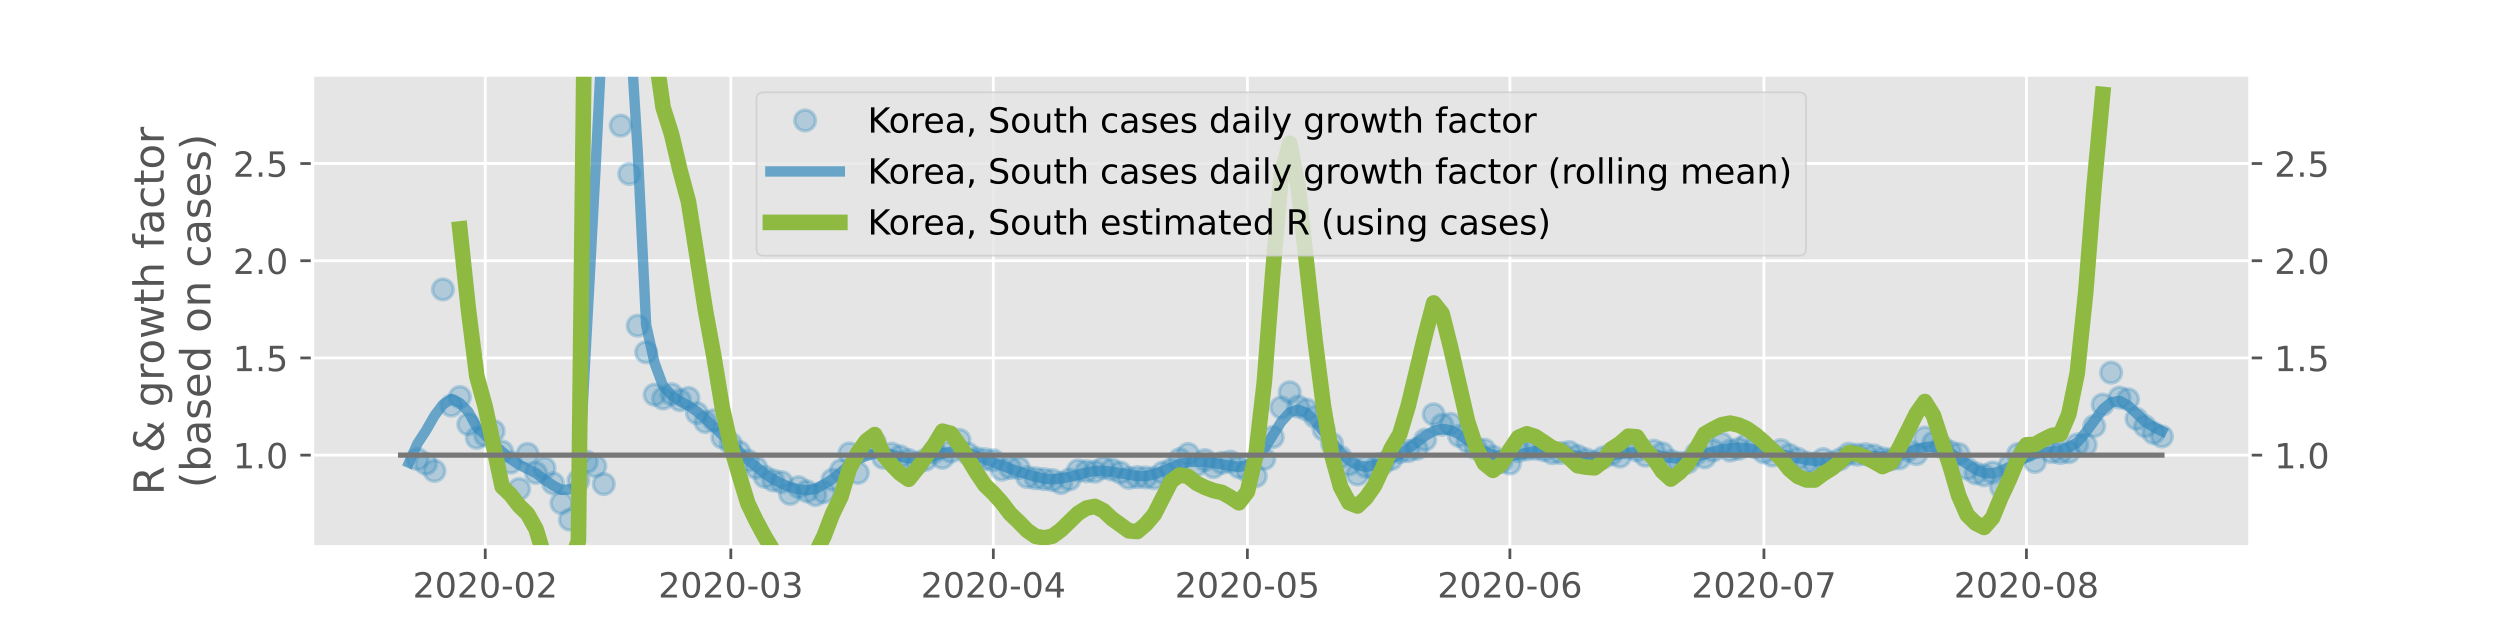 <?xml version="1.0" encoding="utf-8" standalone="no"?>
<!DOCTYPE svg PUBLIC "-//W3C//DTD SVG 1.1//EN"
  "http://www.w3.org/Graphics/SVG/1.1/DTD/svg11.dtd">
<!-- Created with matplotlib (https://matplotlib.org/) -->
<svg height="180pt" version="1.1" viewBox="0 0 720 180" width="720pt" xmlns="http://www.w3.org/2000/svg" xmlns:xlink="http://www.w3.org/1999/xlink">
 <defs>
  <style type="text/css">
*{stroke-linecap:butt;stroke-linejoin:round;}
  </style>
 </defs>
 <g id="figure_1">
  <g id="patch_1">
   <path d="M 0 180 
L 720 180 
L 720 0 
L 0 0 
z
" style="fill:#ffffff;"/>
  </g>
  <g id="axes_1">
   <g id="patch_2">
    <path d="M 90 157.5 
L 648 157.5 
L 648 21.6 
L 90 21.6 
z
" style="fill:#e5e5e5;"/>
   </g>
   <g id="matplotlib.axis_1">
    <g id="xtick_1">
     <g id="line2d_1">
      <path clip-path="url(#pdb075edcda)" d="M 139.752 157.5 
L 139.752 21.6 
" style="fill:none;stroke:#ffffff;stroke-linecap:square;stroke-width:0.8;"/>
     </g>
     <g id="line2d_2">
      <defs>
       <path d="M 0 0 
L 0 3.5 
" id="m2705cfdda9" style="stroke:#555555;stroke-width:0.8;"/>
      </defs>
      <g>
       <use style="fill:#555555;stroke:#555555;stroke-width:0.8;" x="139.752" xlink:href="#m2705cfdda9" y="157.5"/>
      </g>
     </g>
     <g id="text_1">
      <!-- 2020-02 -->
      <defs>
       <path d="M 19.188 8.297 
L 53.609 8.297 
L 53.609 0 
L 7.328 0 
L 7.328 8.297 
Q 12.938 14.109 22.625 23.891 
Q 32.328 33.688 34.812 36.531 
Q 39.547 41.844 41.422 45.531 
Q 43.312 49.219 43.312 52.781 
Q 43.312 58.594 39.234 62.25 
Q 35.156 65.922 28.609 65.922 
Q 23.969 65.922 18.812 64.312 
Q 13.672 62.703 7.812 59.422 
L 7.812 69.391 
Q 13.766 71.781 18.938 73 
Q 24.125 74.219 28.422 74.219 
Q 39.75 74.219 46.484 68.547 
Q 53.219 62.891 53.219 53.422 
Q 53.219 48.922 51.531 44.891 
Q 49.859 40.875 45.406 35.406 
Q 44.188 33.984 37.641 27.219 
Q 31.109 20.453 19.188 8.297 
z
" id="DejaVuSans-50"/>
       <path d="M 31.781 66.406 
Q 24.172 66.406 20.328 58.906 
Q 16.5 51.422 16.5 36.375 
Q 16.5 21.391 20.328 13.891 
Q 24.172 6.391 31.781 6.391 
Q 39.453 6.391 43.281 13.891 
Q 47.125 21.391 47.125 36.375 
Q 47.125 51.422 43.281 58.906 
Q 39.453 66.406 31.781 66.406 
z
M 31.781 74.219 
Q 44.047 74.219 50.516 64.516 
Q 56.984 54.828 56.984 36.375 
Q 56.984 17.969 50.516 8.266 
Q 44.047 -1.422 31.781 -1.422 
Q 19.531 -1.422 13.062 8.266 
Q 6.594 17.969 6.594 36.375 
Q 6.594 54.828 13.062 64.516 
Q 19.531 74.219 31.781 74.219 
z
" id="DejaVuSans-48"/>
       <path d="M 4.891 31.391 
L 31.203 31.391 
L 31.203 23.391 
L 4.891 23.391 
z
" id="DejaVuSans-45"/>
      </defs>
      <g style="fill:#555555;" transform="translate(118.86 172.098)scale(0.1 -0.1)">
       <use xlink:href="#DejaVuSans-50"/>
       <use x="63.623" xlink:href="#DejaVuSans-48"/>
       <use x="127.246" xlink:href="#DejaVuSans-50"/>
       <use x="190.869" xlink:href="#DejaVuSans-48"/>
       <use x="254.492" xlink:href="#DejaVuSans-45"/>
       <use x="290.576" xlink:href="#DejaVuSans-48"/>
       <use x="354.199" xlink:href="#DejaVuSans-50"/>
      </g>
     </g>
    </g>
    <g id="xtick_2">
     <g id="line2d_3">
      <path clip-path="url(#pdb075edcda)" d="M 210.477 157.5 
L 210.477 21.6 
" style="fill:none;stroke:#ffffff;stroke-linecap:square;stroke-width:0.8;"/>
     </g>
     <g id="line2d_4">
      <g>
       <use style="fill:#555555;stroke:#555555;stroke-width:0.8;" x="210.477" xlink:href="#m2705cfdda9" y="157.5"/>
      </g>
     </g>
     <g id="text_2">
      <!-- 2020-03 -->
      <defs>
       <path d="M 40.578 39.312 
Q 47.656 37.797 51.625 33 
Q 55.609 28.219 55.609 21.188 
Q 55.609 10.406 48.188 4.484 
Q 40.766 -1.422 27.094 -1.422 
Q 22.516 -1.422 17.656 -0.516 
Q 12.797 0.391 7.625 2.203 
L 7.625 11.719 
Q 11.719 9.328 16.594 8.109 
Q 21.484 6.891 26.812 6.891 
Q 36.078 6.891 40.938 10.547 
Q 45.797 14.203 45.797 21.188 
Q 45.797 27.641 41.281 31.266 
Q 36.766 34.906 28.719 34.906 
L 20.219 34.906 
L 20.219 43.016 
L 29.109 43.016 
Q 36.375 43.016 40.234 45.922 
Q 44.094 48.828 44.094 54.297 
Q 44.094 59.906 40.109 62.906 
Q 36.141 65.922 28.719 65.922 
Q 24.656 65.922 20.016 65.031 
Q 15.375 64.156 9.812 62.312 
L 9.812 71.094 
Q 15.438 72.656 20.344 73.438 
Q 25.25 74.219 29.594 74.219 
Q 40.828 74.219 47.359 69.109 
Q 53.906 64.016 53.906 55.328 
Q 53.906 49.266 50.438 45.094 
Q 46.969 40.922 40.578 39.312 
z
" id="DejaVuSans-51"/>
      </defs>
      <g style="fill:#555555;" transform="translate(189.586 172.098)scale(0.1 -0.1)">
       <use xlink:href="#DejaVuSans-50"/>
       <use x="63.623" xlink:href="#DejaVuSans-48"/>
       <use x="127.246" xlink:href="#DejaVuSans-50"/>
       <use x="190.869" xlink:href="#DejaVuSans-48"/>
       <use x="254.492" xlink:href="#DejaVuSans-45"/>
       <use x="290.576" xlink:href="#DejaVuSans-48"/>
       <use x="354.199" xlink:href="#DejaVuSans-51"/>
      </g>
     </g>
    </g>
    <g id="xtick_3">
     <g id="line2d_5">
      <path clip-path="url(#pdb075edcda)" d="M 286.08 157.5 
L 286.08 21.6 
" style="fill:none;stroke:#ffffff;stroke-linecap:square;stroke-width:0.8;"/>
     </g>
     <g id="line2d_6">
      <g>
       <use style="fill:#555555;stroke:#555555;stroke-width:0.8;" x="286.08" xlink:href="#m2705cfdda9" y="157.5"/>
      </g>
     </g>
     <g id="text_3">
      <!-- 2020-04 -->
      <defs>
       <path d="M 37.797 64.312 
L 12.891 25.391 
L 37.797 25.391 
z
M 35.203 72.906 
L 47.609 72.906 
L 47.609 25.391 
L 58.016 25.391 
L 58.016 17.188 
L 47.609 17.188 
L 47.609 0 
L 37.797 0 
L 37.797 17.188 
L 4.891 17.188 
L 4.891 26.703 
z
" id="DejaVuSans-52"/>
      </defs>
      <g style="fill:#555555;" transform="translate(265.189 172.098)scale(0.1 -0.1)">
       <use xlink:href="#DejaVuSans-50"/>
       <use x="63.623" xlink:href="#DejaVuSans-48"/>
       <use x="127.246" xlink:href="#DejaVuSans-50"/>
       <use x="190.869" xlink:href="#DejaVuSans-48"/>
       <use x="254.492" xlink:href="#DejaVuSans-45"/>
       <use x="290.576" xlink:href="#DejaVuSans-48"/>
       <use x="354.199" xlink:href="#DejaVuSans-52"/>
      </g>
     </g>
    </g>
    <g id="xtick_4">
     <g id="line2d_7">
      <path clip-path="url(#pdb075edcda)" d="M 359.245 157.5 
L 359.245 21.6 
" style="fill:none;stroke:#ffffff;stroke-linecap:square;stroke-width:0.8;"/>
     </g>
     <g id="line2d_8">
      <g>
       <use style="fill:#555555;stroke:#555555;stroke-width:0.8;" x="359.245" xlink:href="#m2705cfdda9" y="157.5"/>
      </g>
     </g>
     <g id="text_4">
      <!-- 2020-05 -->
      <defs>
       <path d="M 10.797 72.906 
L 49.516 72.906 
L 49.516 64.594 
L 19.828 64.594 
L 19.828 46.734 
Q 21.969 47.469 24.109 47.828 
Q 26.266 48.188 28.422 48.188 
Q 40.625 48.188 47.75 41.5 
Q 54.891 34.812 54.891 23.391 
Q 54.891 11.625 47.562 5.094 
Q 40.234 -1.422 26.906 -1.422 
Q 22.312 -1.422 17.547 -0.641 
Q 12.797 0.141 7.719 1.703 
L 7.719 11.625 
Q 12.109 9.234 16.797 8.062 
Q 21.484 6.891 26.703 6.891 
Q 35.156 6.891 40.078 11.328 
Q 45.016 15.766 45.016 23.391 
Q 45.016 31 40.078 35.438 
Q 35.156 39.891 26.703 39.891 
Q 22.75 39.891 18.812 39.016 
Q 14.891 38.141 10.797 36.281 
z
" id="DejaVuSans-53"/>
      </defs>
      <g style="fill:#555555;" transform="translate(338.353 172.098)scale(0.1 -0.1)">
       <use xlink:href="#DejaVuSans-50"/>
       <use x="63.623" xlink:href="#DejaVuSans-48"/>
       <use x="127.246" xlink:href="#DejaVuSans-50"/>
       <use x="190.869" xlink:href="#DejaVuSans-48"/>
       <use x="254.492" xlink:href="#DejaVuSans-45"/>
       <use x="290.576" xlink:href="#DejaVuSans-48"/>
       <use x="354.199" xlink:href="#DejaVuSans-53"/>
      </g>
     </g>
    </g>
    <g id="xtick_5">
     <g id="line2d_9">
      <path clip-path="url(#pdb075edcda)" d="M 434.848 157.5 
L 434.848 21.6 
" style="fill:none;stroke:#ffffff;stroke-linecap:square;stroke-width:0.8;"/>
     </g>
     <g id="line2d_10">
      <g>
       <use style="fill:#555555;stroke:#555555;stroke-width:0.8;" x="434.848" xlink:href="#m2705cfdda9" y="157.5"/>
      </g>
     </g>
     <g id="text_5">
      <!-- 2020-06 -->
      <defs>
       <path d="M 33.016 40.375 
Q 26.375 40.375 22.484 35.828 
Q 18.609 31.297 18.609 23.391 
Q 18.609 15.531 22.484 10.953 
Q 26.375 6.391 33.016 6.391 
Q 39.656 6.391 43.531 10.953 
Q 47.406 15.531 47.406 23.391 
Q 47.406 31.297 43.531 35.828 
Q 39.656 40.375 33.016 40.375 
z
M 52.594 71.297 
L 52.594 62.312 
Q 48.875 64.062 45.094 64.984 
Q 41.312 65.922 37.594 65.922 
Q 27.828 65.922 22.672 59.328 
Q 17.531 52.734 16.797 39.406 
Q 19.672 43.656 24.016 45.922 
Q 28.375 48.188 33.594 48.188 
Q 44.578 48.188 50.953 41.516 
Q 57.328 34.859 57.328 23.391 
Q 57.328 12.156 50.688 5.359 
Q 44.047 -1.422 33.016 -1.422 
Q 20.359 -1.422 13.672 8.266 
Q 6.984 17.969 6.984 36.375 
Q 6.984 53.656 15.188 63.938 
Q 23.391 74.219 37.203 74.219 
Q 40.922 74.219 44.703 73.484 
Q 48.484 72.75 52.594 71.297 
z
" id="DejaVuSans-54"/>
      </defs>
      <g style="fill:#555555;" transform="translate(413.956 172.098)scale(0.1 -0.1)">
       <use xlink:href="#DejaVuSans-50"/>
       <use x="63.623" xlink:href="#DejaVuSans-48"/>
       <use x="127.246" xlink:href="#DejaVuSans-50"/>
       <use x="190.869" xlink:href="#DejaVuSans-48"/>
       <use x="254.492" xlink:href="#DejaVuSans-45"/>
       <use x="290.576" xlink:href="#DejaVuSans-48"/>
       <use x="354.199" xlink:href="#DejaVuSans-54"/>
      </g>
     </g>
    </g>
    <g id="xtick_6">
     <g id="line2d_11">
      <path clip-path="url(#pdb075edcda)" d="M 508.012 157.5 
L 508.012 21.6 
" style="fill:none;stroke:#ffffff;stroke-linecap:square;stroke-width:0.8;"/>
     </g>
     <g id="line2d_12">
      <g>
       <use style="fill:#555555;stroke:#555555;stroke-width:0.8;" x="508.012" xlink:href="#m2705cfdda9" y="157.5"/>
      </g>
     </g>
     <g id="text_6">
      <!-- 2020-07 -->
      <defs>
       <path d="M 8.203 72.906 
L 55.078 72.906 
L 55.078 68.703 
L 28.609 0 
L 18.312 0 
L 43.219 64.594 
L 8.203 64.594 
z
" id="DejaVuSans-55"/>
      </defs>
      <g style="fill:#555555;" transform="translate(487.121 172.098)scale(0.1 -0.1)">
       <use xlink:href="#DejaVuSans-50"/>
       <use x="63.623" xlink:href="#DejaVuSans-48"/>
       <use x="127.246" xlink:href="#DejaVuSans-50"/>
       <use x="190.869" xlink:href="#DejaVuSans-48"/>
       <use x="254.492" xlink:href="#DejaVuSans-45"/>
       <use x="290.576" xlink:href="#DejaVuSans-48"/>
       <use x="354.199" xlink:href="#DejaVuSans-55"/>
      </g>
     </g>
    </g>
    <g id="xtick_7">
     <g id="line2d_13">
      <path clip-path="url(#pdb075edcda)" d="M 583.615 157.5 
L 583.615 21.6 
" style="fill:none;stroke:#ffffff;stroke-linecap:square;stroke-width:0.8;"/>
     </g>
     <g id="line2d_14">
      <g>
       <use style="fill:#555555;stroke:#555555;stroke-width:0.8;" x="583.615" xlink:href="#m2705cfdda9" y="157.5"/>
      </g>
     </g>
     <g id="text_7">
      <!-- 2020-08 -->
      <defs>
       <path d="M 31.781 34.625 
Q 24.75 34.625 20.719 30.859 
Q 16.703 27.094 16.703 20.516 
Q 16.703 13.922 20.719 10.156 
Q 24.75 6.391 31.781 6.391 
Q 38.812 6.391 42.859 10.172 
Q 46.922 13.969 46.922 20.516 
Q 46.922 27.094 42.891 30.859 
Q 38.875 34.625 31.781 34.625 
z
M 21.922 38.812 
Q 15.578 40.375 12.031 44.719 
Q 8.5 49.078 8.5 55.328 
Q 8.5 64.062 14.719 69.141 
Q 20.953 74.219 31.781 74.219 
Q 42.672 74.219 48.875 69.141 
Q 55.078 64.062 55.078 55.328 
Q 55.078 49.078 51.531 44.719 
Q 48 40.375 41.703 38.812 
Q 48.828 37.156 52.797 32.312 
Q 56.781 27.484 56.781 20.516 
Q 56.781 9.906 50.312 4.234 
Q 43.844 -1.422 31.781 -1.422 
Q 19.734 -1.422 13.25 4.234 
Q 6.781 9.906 6.781 20.516 
Q 6.781 27.484 10.781 32.312 
Q 14.797 37.156 21.922 38.812 
z
M 18.312 54.391 
Q 18.312 48.734 21.844 45.562 
Q 25.391 42.391 31.781 42.391 
Q 38.141 42.391 41.719 45.562 
Q 45.312 48.734 45.312 54.391 
Q 45.312 60.062 41.719 63.234 
Q 38.141 66.406 31.781 66.406 
Q 25.391 66.406 21.844 63.234 
Q 18.312 60.062 18.312 54.391 
z
" id="DejaVuSans-56"/>
      </defs>
      <g style="fill:#555555;" transform="translate(562.724 172.098)scale(0.1 -0.1)">
       <use xlink:href="#DejaVuSans-50"/>
       <use x="63.623" xlink:href="#DejaVuSans-48"/>
       <use x="127.246" xlink:href="#DejaVuSans-50"/>
       <use x="190.869" xlink:href="#DejaVuSans-48"/>
       <use x="254.492" xlink:href="#DejaVuSans-45"/>
       <use x="290.576" xlink:href="#DejaVuSans-48"/>
       <use x="354.199" xlink:href="#DejaVuSans-56"/>
      </g>
     </g>
    </g>
   </g>
   <g id="matplotlib.axis_2">
    <g id="ytick_1">
     <g id="line2d_15">
      <path clip-path="url(#pdb075edcda)" d="M 90 131.082 
L 648 131.082 
" style="fill:none;stroke:#ffffff;stroke-linecap:square;stroke-width:0.8;"/>
     </g>
     <g id="line2d_16">
      <defs>
       <path d="M 0 0 
L -3.5 0 
" id="m109e4ca9f2" style="stroke:#555555;stroke-width:0.8;"/>
      </defs>
      <g>
       <use style="fill:#555555;stroke:#555555;stroke-width:0.8;" x="90" xlink:href="#m109e4ca9f2" y="131.082"/>
      </g>
     </g>
     <g id="line2d_17">
      <defs>
       <path d="M 0 0 
L 3.5 0 
" id="m5a496b2305" style="stroke:#555555;stroke-width:0.8;"/>
      </defs>
      <g>
       <use style="fill:#555555;stroke:#555555;stroke-width:0.8;" x="648" xlink:href="#m5a496b2305" y="131.082"/>
      </g>
     </g>
     <g id="text_8">
      <!-- 1.0 -->
      <defs>
       <path d="M 12.406 8.297 
L 28.516 8.297 
L 28.516 63.922 
L 10.984 60.406 
L 10.984 69.391 
L 28.422 72.906 
L 38.281 72.906 
L 38.281 8.297 
L 54.391 8.297 
L 54.391 0 
L 12.406 0 
z
" id="DejaVuSans-49"/>
       <path d="M 10.688 12.406 
L 21 12.406 
L 21 0 
L 10.688 0 
z
" id="DejaVuSans-46"/>
      </defs>
      <g style="fill:#555555;" transform="translate(67.097 134.881)scale(0.1 -0.1)">
       <use xlink:href="#DejaVuSans-49"/>
       <use x="63.623" xlink:href="#DejaVuSans-46"/>
       <use x="95.41" xlink:href="#DejaVuSans-48"/>
      </g>
     </g>
     <g id="text_9">
      <!-- 1.0 -->
      <g style="fill:#555555;" transform="translate(655 134.881)scale(0.1 -0.1)">
       <use xlink:href="#DejaVuSans-49"/>
       <use x="63.623" xlink:href="#DejaVuSans-46"/>
       <use x="95.41" xlink:href="#DejaVuSans-48"/>
      </g>
     </g>
    </g>
    <g id="ytick_2">
     <g id="line2d_18">
      <path clip-path="url(#pdb075edcda)" d="M 90 103.089 
L 648 103.089 
" style="fill:none;stroke:#ffffff;stroke-linecap:square;stroke-width:0.8;"/>
     </g>
     <g id="line2d_19">
      <g>
       <use style="fill:#555555;stroke:#555555;stroke-width:0.8;" x="90" xlink:href="#m109e4ca9f2" y="103.089"/>
      </g>
     </g>
     <g id="line2d_20">
      <g>
       <use style="fill:#555555;stroke:#555555;stroke-width:0.8;" x="648" xlink:href="#m5a496b2305" y="103.089"/>
      </g>
     </g>
     <g id="text_10">
      <!-- 1.5 -->
      <g style="fill:#555555;" transform="translate(67.097 106.888)scale(0.1 -0.1)">
       <use xlink:href="#DejaVuSans-49"/>
       <use x="63.623" xlink:href="#DejaVuSans-46"/>
       <use x="95.41" xlink:href="#DejaVuSans-53"/>
      </g>
     </g>
     <g id="text_11">
      <!-- 1.5 -->
      <g style="fill:#555555;" transform="translate(655 106.888)scale(0.1 -0.1)">
       <use xlink:href="#DejaVuSans-49"/>
       <use x="63.623" xlink:href="#DejaVuSans-46"/>
       <use x="95.41" xlink:href="#DejaVuSans-53"/>
      </g>
     </g>
    </g>
    <g id="ytick_3">
     <g id="line2d_21">
      <path clip-path="url(#pdb075edcda)" d="M 90 75.096 
L 648 75.096 
" style="fill:none;stroke:#ffffff;stroke-linecap:square;stroke-width:0.8;"/>
     </g>
     <g id="line2d_22">
      <g>
       <use style="fill:#555555;stroke:#555555;stroke-width:0.8;" x="90" xlink:href="#m109e4ca9f2" y="75.096"/>
      </g>
     </g>
     <g id="line2d_23">
      <g>
       <use style="fill:#555555;stroke:#555555;stroke-width:0.8;" x="648" xlink:href="#m5a496b2305" y="75.096"/>
      </g>
     </g>
     <g id="text_12">
      <!-- 2.0 -->
      <g style="fill:#555555;" transform="translate(67.097 78.895)scale(0.1 -0.1)">
       <use xlink:href="#DejaVuSans-50"/>
       <use x="63.623" xlink:href="#DejaVuSans-46"/>
       <use x="95.41" xlink:href="#DejaVuSans-48"/>
      </g>
     </g>
     <g id="text_13">
      <!-- 2.0 -->
      <g style="fill:#555555;" transform="translate(655 78.895)scale(0.1 -0.1)">
       <use xlink:href="#DejaVuSans-50"/>
       <use x="63.623" xlink:href="#DejaVuSans-46"/>
       <use x="95.41" xlink:href="#DejaVuSans-48"/>
      </g>
     </g>
    </g>
    <g id="ytick_4">
     <g id="line2d_24">
      <path clip-path="url(#pdb075edcda)" d="M 90 47.103 
L 648 47.103 
" style="fill:none;stroke:#ffffff;stroke-linecap:square;stroke-width:0.8;"/>
     </g>
     <g id="line2d_25">
      <g>
       <use style="fill:#555555;stroke:#555555;stroke-width:0.8;" x="90" xlink:href="#m109e4ca9f2" y="47.103"/>
      </g>
     </g>
     <g id="line2d_26">
      <g>
       <use style="fill:#555555;stroke:#555555;stroke-width:0.8;" x="648" xlink:href="#m5a496b2305" y="47.103"/>
      </g>
     </g>
     <g id="text_14">
      <!-- 2.5 -->
      <g style="fill:#555555;" transform="translate(67.097 50.902)scale(0.1 -0.1)">
       <use xlink:href="#DejaVuSans-50"/>
       <use x="63.623" xlink:href="#DejaVuSans-46"/>
       <use x="95.41" xlink:href="#DejaVuSans-53"/>
      </g>
     </g>
     <g id="text_15">
      <!-- 2.5 -->
      <g style="fill:#555555;" transform="translate(655 50.902)scale(0.1 -0.1)">
       <use xlink:href="#DejaVuSans-50"/>
       <use x="63.623" xlink:href="#DejaVuSans-46"/>
       <use x="95.41" xlink:href="#DejaVuSans-53"/>
      </g>
     </g>
    </g>
    <g id="text_16">
     <!-- R &amp; growth factor -->
     <defs>
      <path d="M 44.391 34.188 
Q 47.562 33.109 50.562 29.594 
Q 53.562 26.078 56.594 19.922 
L 66.609 0 
L 56 0 
L 46.688 18.703 
Q 43.062 26.031 39.672 28.422 
Q 36.281 30.812 30.422 30.812 
L 19.672 30.812 
L 19.672 0 
L 9.812 0 
L 9.812 72.906 
L 32.078 72.906 
Q 44.578 72.906 50.734 67.672 
Q 56.891 62.453 56.891 51.906 
Q 56.891 45.016 53.688 40.469 
Q 50.484 35.938 44.391 34.188 
z
M 19.672 64.797 
L 19.672 38.922 
L 32.078 38.922 
Q 39.203 38.922 42.844 42.219 
Q 46.484 45.516 46.484 51.906 
Q 46.484 58.297 42.844 61.547 
Q 39.203 64.797 32.078 64.797 
z
" id="DejaVuSans-82"/>
      <path id="DejaVuSans-32"/>
      <path d="M 24.312 39.203 
Q 19.875 35.25 17.797 31.312 
Q 15.719 27.391 15.719 23.094 
Q 15.719 15.969 20.891 11.234 
Q 26.078 6.5 33.891 6.5 
Q 38.531 6.5 42.578 8.031 
Q 46.625 9.578 50.203 12.703 
z
M 31.203 44.672 
L 56 19.281 
Q 58.891 23.641 60.5 28.594 
Q 62.109 33.547 62.406 39.109 
L 71.484 39.109 
Q 70.906 32.672 68.359 26.359 
Q 65.828 20.062 61.281 13.922 
L 74.906 0 
L 62.594 0 
L 55.609 7.172 
Q 50.531 2.828 44.969 0.703 
Q 39.406 -1.422 33.016 -1.422 
Q 21.234 -1.422 13.766 5.297 
Q 6.297 12.016 6.297 22.516 
Q 6.297 28.766 9.562 34.25 
Q 12.844 39.75 19.391 44.578 
Q 17.047 47.656 15.812 50.703 
Q 14.594 53.766 14.594 56.688 
Q 14.594 64.594 20.016 69.406 
Q 25.438 74.219 34.422 74.219 
Q 38.484 74.219 42.5 73.344 
Q 46.531 72.469 50.688 70.703 
L 50.688 61.812 
Q 46.438 64.109 42.578 65.297 
Q 38.719 66.5 35.406 66.5 
Q 30.281 66.5 27.078 63.781 
Q 23.875 61.078 23.875 56.781 
Q 23.875 54.297 25.312 51.781 
Q 26.766 49.266 31.203 44.672 
z
" id="DejaVuSans-38"/>
      <path d="M 45.406 27.984 
Q 45.406 37.75 41.375 43.109 
Q 37.359 48.484 30.078 48.484 
Q 22.859 48.484 18.828 43.109 
Q 14.797 37.75 14.797 27.984 
Q 14.797 18.266 18.828 12.891 
Q 22.859 7.516 30.078 7.516 
Q 37.359 7.516 41.375 12.891 
Q 45.406 18.266 45.406 27.984 
z
M 54.391 6.781 
Q 54.391 -7.172 48.188 -13.984 
Q 42 -20.797 29.203 -20.797 
Q 24.469 -20.797 20.266 -20.094 
Q 16.062 -19.391 12.109 -17.922 
L 12.109 -9.188 
Q 16.062 -11.328 19.922 -12.344 
Q 23.781 -13.375 27.781 -13.375 
Q 36.625 -13.375 41.016 -8.766 
Q 45.406 -4.156 45.406 5.172 
L 45.406 9.625 
Q 42.625 4.781 38.281 2.391 
Q 33.938 0 27.875 0 
Q 17.828 0 11.672 7.656 
Q 5.516 15.328 5.516 27.984 
Q 5.516 40.672 11.672 48.328 
Q 17.828 56 27.875 56 
Q 33.938 56 38.281 53.609 
Q 42.625 51.219 45.406 46.391 
L 45.406 54.688 
L 54.391 54.688 
z
" id="DejaVuSans-103"/>
      <path d="M 41.109 46.297 
Q 39.594 47.172 37.812 47.578 
Q 36.031 48 33.891 48 
Q 26.266 48 22.188 43.047 
Q 18.109 38.094 18.109 28.812 
L 18.109 0 
L 9.078 0 
L 9.078 54.688 
L 18.109 54.688 
L 18.109 46.188 
Q 20.953 51.172 25.484 53.578 
Q 30.031 56 36.531 56 
Q 37.453 56 38.578 55.875 
Q 39.703 55.766 41.062 55.516 
z
" id="DejaVuSans-114"/>
      <path d="M 30.609 48.391 
Q 23.391 48.391 19.188 42.75 
Q 14.984 37.109 14.984 27.297 
Q 14.984 17.484 19.156 11.844 
Q 23.344 6.203 30.609 6.203 
Q 37.797 6.203 41.984 11.859 
Q 46.188 17.531 46.188 27.297 
Q 46.188 37.016 41.984 42.703 
Q 37.797 48.391 30.609 48.391 
z
M 30.609 56 
Q 42.328 56 49.016 48.375 
Q 55.719 40.766 55.719 27.297 
Q 55.719 13.875 49.016 6.219 
Q 42.328 -1.422 30.609 -1.422 
Q 18.844 -1.422 12.172 6.219 
Q 5.516 13.875 5.516 27.297 
Q 5.516 40.766 12.172 48.375 
Q 18.844 56 30.609 56 
z
" id="DejaVuSans-111"/>
      <path d="M 4.203 54.688 
L 13.188 54.688 
L 24.422 12.016 
L 35.594 54.688 
L 46.188 54.688 
L 57.422 12.016 
L 68.609 54.688 
L 77.594 54.688 
L 63.281 0 
L 52.688 0 
L 40.922 44.828 
L 29.109 0 
L 18.5 0 
z
" id="DejaVuSans-119"/>
      <path d="M 18.312 70.219 
L 18.312 54.688 
L 36.812 54.688 
L 36.812 47.703 
L 18.312 47.703 
L 18.312 18.016 
Q 18.312 11.328 20.141 9.422 
Q 21.969 7.516 27.594 7.516 
L 36.812 7.516 
L 36.812 0 
L 27.594 0 
Q 17.188 0 13.234 3.875 
Q 9.281 7.766 9.281 18.016 
L 9.281 47.703 
L 2.688 47.703 
L 2.688 54.688 
L 9.281 54.688 
L 9.281 70.219 
z
" id="DejaVuSans-116"/>
      <path d="M 54.891 33.016 
L 54.891 0 
L 45.906 0 
L 45.906 32.719 
Q 45.906 40.484 42.875 44.328 
Q 39.844 48.188 33.797 48.188 
Q 26.516 48.188 22.312 43.547 
Q 18.109 38.922 18.109 30.906 
L 18.109 0 
L 9.078 0 
L 9.078 75.984 
L 18.109 75.984 
L 18.109 46.188 
Q 21.344 51.125 25.703 53.562 
Q 30.078 56 35.797 56 
Q 45.219 56 50.047 50.172 
Q 54.891 44.344 54.891 33.016 
z
" id="DejaVuSans-104"/>
      <path d="M 37.109 75.984 
L 37.109 68.5 
L 28.516 68.5 
Q 23.688 68.5 21.797 66.547 
Q 19.922 64.594 19.922 59.516 
L 19.922 54.688 
L 34.719 54.688 
L 34.719 47.703 
L 19.922 47.703 
L 19.922 0 
L 10.891 0 
L 10.891 47.703 
L 2.297 47.703 
L 2.297 54.688 
L 10.891 54.688 
L 10.891 58.5 
Q 10.891 67.625 15.141 71.797 
Q 19.391 75.984 28.609 75.984 
z
" id="DejaVuSans-102"/>
      <path d="M 34.281 27.484 
Q 23.391 27.484 19.188 25 
Q 14.984 22.516 14.984 16.5 
Q 14.984 11.719 18.141 8.906 
Q 21.297 6.109 26.703 6.109 
Q 34.188 6.109 38.703 11.406 
Q 43.219 16.703 43.219 25.484 
L 43.219 27.484 
z
M 52.203 31.203 
L 52.203 0 
L 43.219 0 
L 43.219 8.297 
Q 40.141 3.328 35.547 0.953 
Q 30.953 -1.422 24.312 -1.422 
Q 15.922 -1.422 10.953 3.297 
Q 6 8.016 6 15.922 
Q 6 25.141 12.172 29.828 
Q 18.359 34.516 30.609 34.516 
L 43.219 34.516 
L 43.219 35.406 
Q 43.219 41.609 39.141 45 
Q 35.062 48.391 27.688 48.391 
Q 23 48.391 18.547 47.266 
Q 14.109 46.141 10.016 43.891 
L 10.016 52.203 
Q 14.938 54.109 19.578 55.047 
Q 24.219 56 28.609 56 
Q 40.484 56 46.344 49.844 
Q 52.203 43.703 52.203 31.203 
z
" id="DejaVuSans-97"/>
      <path d="M 48.781 52.594 
L 48.781 44.188 
Q 44.969 46.297 41.141 47.344 
Q 37.312 48.391 33.406 48.391 
Q 24.656 48.391 19.812 42.844 
Q 14.984 37.312 14.984 27.297 
Q 14.984 17.281 19.812 11.734 
Q 24.656 6.203 33.406 6.203 
Q 37.312 6.203 41.141 7.25 
Q 44.969 8.297 48.781 10.406 
L 48.781 2.094 
Q 45.016 0.344 40.984 -0.531 
Q 36.969 -1.422 32.422 -1.422 
Q 20.062 -1.422 12.781 6.344 
Q 5.516 14.109 5.516 27.297 
Q 5.516 40.672 12.859 48.328 
Q 20.219 56 33.016 56 
Q 37.156 56 41.109 55.141 
Q 45.062 54.297 48.781 52.594 
z
" id="DejaVuSans-99"/>
     </defs>
     <g style="fill:#555555;" transform="translate(47.164 142.57)rotate(-90)scale(0.12 -0.12)">
      <use xlink:href="#DejaVuSans-82"/>
      <use x="69.482" xlink:href="#DejaVuSans-32"/>
      <use x="101.27" xlink:href="#DejaVuSans-38"/>
      <use x="179.248" xlink:href="#DejaVuSans-32"/>
      <use x="211.035" xlink:href="#DejaVuSans-103"/>
      <use x="274.512" xlink:href="#DejaVuSans-114"/>
      <use x="313.375" xlink:href="#DejaVuSans-111"/>
      <use x="374.557" xlink:href="#DejaVuSans-119"/>
      <use x="456.344" xlink:href="#DejaVuSans-116"/>
      <use x="495.553" xlink:href="#DejaVuSans-104"/>
      <use x="558.932" xlink:href="#DejaVuSans-32"/>
      <use x="590.719" xlink:href="#DejaVuSans-102"/>
      <use x="625.924" xlink:href="#DejaVuSans-97"/>
      <use x="687.203" xlink:href="#DejaVuSans-99"/>
      <use x="742.184" xlink:href="#DejaVuSans-116"/>
      <use x="781.393" xlink:href="#DejaVuSans-111"/>
      <use x="842.574" xlink:href="#DejaVuSans-114"/>
     </g>
     <!-- (based on cases) -->
     <defs>
      <path d="M 31 75.875 
Q 24.469 64.656 21.281 53.656 
Q 18.109 42.672 18.109 31.391 
Q 18.109 20.125 21.312 9.062 
Q 24.516 -2 31 -13.188 
L 23.188 -13.188 
Q 15.875 -1.703 12.234 9.375 
Q 8.594 20.453 8.594 31.391 
Q 8.594 42.281 12.203 53.312 
Q 15.828 64.359 23.188 75.875 
z
" id="DejaVuSans-40"/>
      <path d="M 48.688 27.297 
Q 48.688 37.203 44.609 42.844 
Q 40.531 48.484 33.406 48.484 
Q 26.266 48.484 22.188 42.844 
Q 18.109 37.203 18.109 27.297 
Q 18.109 17.391 22.188 11.75 
Q 26.266 6.109 33.406 6.109 
Q 40.531 6.109 44.609 11.75 
Q 48.688 17.391 48.688 27.297 
z
M 18.109 46.391 
Q 20.953 51.266 25.266 53.625 
Q 29.594 56 35.594 56 
Q 45.562 56 51.781 48.094 
Q 58.016 40.188 58.016 27.297 
Q 58.016 14.406 51.781 6.484 
Q 45.562 -1.422 35.594 -1.422 
Q 29.594 -1.422 25.266 0.953 
Q 20.953 3.328 18.109 8.203 
L 18.109 0 
L 9.078 0 
L 9.078 75.984 
L 18.109 75.984 
z
" id="DejaVuSans-98"/>
      <path d="M 44.281 53.078 
L 44.281 44.578 
Q 40.484 46.531 36.375 47.5 
Q 32.281 48.484 27.875 48.484 
Q 21.188 48.484 17.844 46.438 
Q 14.5 44.391 14.5 40.281 
Q 14.5 37.156 16.891 35.375 
Q 19.281 33.594 26.516 31.984 
L 29.594 31.297 
Q 39.156 29.25 43.188 25.516 
Q 47.219 21.781 47.219 15.094 
Q 47.219 7.469 41.188 3.016 
Q 35.156 -1.422 24.609 -1.422 
Q 20.219 -1.422 15.453 -0.562 
Q 10.688 0.297 5.422 2 
L 5.422 11.281 
Q 10.406 8.688 15.234 7.391 
Q 20.062 6.109 24.812 6.109 
Q 31.156 6.109 34.562 8.281 
Q 37.984 10.453 37.984 14.406 
Q 37.984 18.062 35.516 20.016 
Q 33.062 21.969 24.703 23.781 
L 21.578 24.516 
Q 13.234 26.266 9.516 29.906 
Q 5.812 33.547 5.812 39.891 
Q 5.812 47.609 11.281 51.797 
Q 16.75 56 26.812 56 
Q 31.781 56 36.172 55.266 
Q 40.578 54.547 44.281 53.078 
z
" id="DejaVuSans-115"/>
      <path d="M 56.203 29.594 
L 56.203 25.203 
L 14.891 25.203 
Q 15.484 15.922 20.484 11.062 
Q 25.484 6.203 34.422 6.203 
Q 39.594 6.203 44.453 7.469 
Q 49.312 8.734 54.109 11.281 
L 54.109 2.781 
Q 49.266 0.734 44.188 -0.344 
Q 39.109 -1.422 33.891 -1.422 
Q 20.797 -1.422 13.156 6.188 
Q 5.516 13.812 5.516 26.812 
Q 5.516 40.234 12.766 48.109 
Q 20.016 56 32.328 56 
Q 43.359 56 49.781 48.891 
Q 56.203 41.797 56.203 29.594 
z
M 47.219 32.234 
Q 47.125 39.594 43.094 43.984 
Q 39.062 48.391 32.422 48.391 
Q 24.906 48.391 20.391 44.141 
Q 15.875 39.891 15.188 32.172 
z
" id="DejaVuSans-101"/>
      <path d="M 45.406 46.391 
L 45.406 75.984 
L 54.391 75.984 
L 54.391 0 
L 45.406 0 
L 45.406 8.203 
Q 42.578 3.328 38.25 0.953 
Q 33.938 -1.422 27.875 -1.422 
Q 17.969 -1.422 11.734 6.484 
Q 5.516 14.406 5.516 27.297 
Q 5.516 40.188 11.734 48.094 
Q 17.969 56 27.875 56 
Q 33.938 56 38.25 53.625 
Q 42.578 51.266 45.406 46.391 
z
M 14.797 27.297 
Q 14.797 17.391 18.875 11.75 
Q 22.953 6.109 30.078 6.109 
Q 37.203 6.109 41.297 11.75 
Q 45.406 17.391 45.406 27.297 
Q 45.406 37.203 41.297 42.844 
Q 37.203 48.484 30.078 48.484 
Q 22.953 48.484 18.875 42.844 
Q 14.797 37.203 14.797 27.297 
z
" id="DejaVuSans-100"/>
      <path d="M 54.891 33.016 
L 54.891 0 
L 45.906 0 
L 45.906 32.719 
Q 45.906 40.484 42.875 44.328 
Q 39.844 48.188 33.797 48.188 
Q 26.516 48.188 22.312 43.547 
Q 18.109 38.922 18.109 30.906 
L 18.109 0 
L 9.078 0 
L 9.078 54.688 
L 18.109 54.688 
L 18.109 46.188 
Q 21.344 51.125 25.703 53.562 
Q 30.078 56 35.797 56 
Q 45.219 56 50.047 50.172 
Q 54.891 44.344 54.891 33.016 
z
" id="DejaVuSans-110"/>
      <path d="M 8.016 75.875 
L 15.828 75.875 
Q 23.141 64.359 26.781 53.312 
Q 30.422 42.281 30.422 31.391 
Q 30.422 20.453 26.781 9.375 
Q 23.141 -1.703 15.828 -13.188 
L 8.016 -13.188 
Q 14.5 -2 17.703 9.062 
Q 20.906 20.125 20.906 31.391 
Q 20.906 42.672 17.703 53.656 
Q 14.5 64.656 8.016 75.875 
z
" id="DejaVuSans-41"/>
     </defs>
     <g style="fill:#555555;" transform="translate(60.601 140.551)rotate(-90)scale(0.12 -0.12)">
      <use xlink:href="#DejaVuSans-40"/>
      <use x="39.014" xlink:href="#DejaVuSans-98"/>
      <use x="102.49" xlink:href="#DejaVuSans-97"/>
      <use x="163.77" xlink:href="#DejaVuSans-115"/>
      <use x="215.869" xlink:href="#DejaVuSans-101"/>
      <use x="277.393" xlink:href="#DejaVuSans-100"/>
      <use x="340.869" xlink:href="#DejaVuSans-32"/>
      <use x="372.656" xlink:href="#DejaVuSans-111"/>
      <use x="433.838" xlink:href="#DejaVuSans-110"/>
      <use x="497.217" xlink:href="#DejaVuSans-32"/>
      <use x="529.004" xlink:href="#DejaVuSans-99"/>
      <use x="583.984" xlink:href="#DejaVuSans-97"/>
      <use x="645.264" xlink:href="#DejaVuSans-115"/>
      <use x="697.363" xlink:href="#DejaVuSans-101"/>
      <use x="758.887" xlink:href="#DejaVuSans-115"/>
      <use x="810.986" xlink:href="#DejaVuSans-41"/>
     </g>
    </g>
   </g>
   <g id="line2d_27">
    <defs>
     <path d="M 0 3 
C 0.796 3 1.559 2.684 2.121 2.121 
C 2.684 1.559 3 0.796 3 0 
C 3 -0.796 2.684 -1.559 2.121 -2.121 
C 1.559 -2.684 0.796 -3 0 -3 
C -0.796 -3 -1.559 -2.684 -2.121 -2.121 
C -2.684 -1.559 -3 -0.796 -3 0 
C -3 0.796 -2.684 1.559 -2.121 2.121 
C -1.559 2.684 -0.796 3 0 3 
z
" id="m8a75f9087c" style="stroke:#348abd;stroke-opacity:0.3;"/>
    </defs>
    <g clip-path="url(#pdb075edcda)">
     <use style="fill:#348abd;fill-opacity:0.3;stroke:#348abd;stroke-opacity:0.3;" x="120.241" xlink:href="#m8a75f9087c" y="132.216"/>
     <use style="fill:#348abd;fill-opacity:0.3;stroke:#348abd;stroke-opacity:0.3;" x="122.68" xlink:href="#m8a75f9087c" y="133.544"/>
     <use style="fill:#348abd;fill-opacity:0.3;stroke:#348abd;stroke-opacity:0.3;" x="125.119" xlink:href="#m8a75f9087c" y="135.62"/>
     <use style="fill:#348abd;fill-opacity:0.3;stroke:#348abd;stroke-opacity:0.3;" x="127.558" xlink:href="#m8a75f9087c" y="83.352"/>
     <use style="fill:#348abd;fill-opacity:0.3;stroke:#348abd;stroke-opacity:0.3;" x="129.997" xlink:href="#m8a75f9087c" y="116.809"/>
     <use style="fill:#348abd;fill-opacity:0.3;stroke:#348abd;stroke-opacity:0.3;" x="132.435" xlink:href="#m8a75f9087c" y="114.341"/>
     <use style="fill:#348abd;fill-opacity:0.3;stroke:#348abd;stroke-opacity:0.3;" x="134.874" xlink:href="#m8a75f9087c" y="122.181"/>
     <use style="fill:#348abd;fill-opacity:0.3;stroke:#348abd;stroke-opacity:0.3;" x="137.313" xlink:href="#m8a75f9087c" y="126.112"/>
     <use style="fill:#348abd;fill-opacity:0.3;stroke:#348abd;stroke-opacity:0.3;" x="139.752" xlink:href="#m8a75f9087c" y="125.423"/>
     <use style="fill:#348abd;fill-opacity:0.3;stroke:#348abd;stroke-opacity:0.3;" x="142.191" xlink:href="#m8a75f9087c" y="124.179"/>
     <use style="fill:#348abd;fill-opacity:0.3;stroke:#348abd;stroke-opacity:0.3;" x="144.629" xlink:href="#m8a75f9087c" y="130.053"/>
     <use style="fill:#348abd;fill-opacity:0.3;stroke:#348abd;stroke-opacity:0.3;" x="147.068" xlink:href="#m8a75f9087c" y="133.214"/>
     <use style="fill:#348abd;fill-opacity:0.3;stroke:#348abd;stroke-opacity:0.3;" x="149.507" xlink:href="#m8a75f9087c" y="140.851"/>
     <use style="fill:#348abd;fill-opacity:0.3;stroke:#348abd;stroke-opacity:0.3;" x="151.946" xlink:href="#m8a75f9087c" y="130.709"/>
     <use style="fill:#348abd;fill-opacity:0.3;stroke:#348abd;stroke-opacity:0.3;" x="154.385" xlink:href="#m8a75f9087c" y="136.205"/>
     <use style="fill:#348abd;fill-opacity:0.3;stroke:#348abd;stroke-opacity:0.3;" x="156.823" xlink:href="#m8a75f9087c" y="134.829"/>
     <use style="fill:#348abd;fill-opacity:0.3;stroke:#348abd;stroke-opacity:0.3;" x="159.262" xlink:href="#m8a75f9087c" y="139.19"/>
     <use style="fill:#348abd;fill-opacity:0.3;stroke:#348abd;stroke-opacity:0.3;" x="161.701" xlink:href="#m8a75f9087c" y="144.884"/>
     <use style="fill:#348abd;fill-opacity:0.3;stroke:#348abd;stroke-opacity:0.3;" x="164.14" xlink:href="#m8a75f9087c" y="149.666"/>
     <use style="fill:#348abd;fill-opacity:0.3;stroke:#348abd;stroke-opacity:0.3;" x="166.579" xlink:href="#m8a75f9087c" y="138.431"/>
     <use style="fill:#348abd;fill-opacity:0.3;stroke:#348abd;stroke-opacity:0.3;" x="169.017" xlink:href="#m8a75f9087c" y="133.006"/>
     <use style="fill:#348abd;fill-opacity:0.3;stroke:#348abd;stroke-opacity:0.3;" x="171.456" xlink:href="#m8a75f9087c" y="134.26"/>
     <use style="fill:#348abd;fill-opacity:0.3;stroke:#348abd;stroke-opacity:0.3;" x="173.895" xlink:href="#m8a75f9087c" y="139.406"/>
     <use style="fill:#348abd;fill-opacity:0.3;stroke:#348abd;stroke-opacity:0.3;" x="174.451" xlink:href="#m8a75f9087c" y="-1"/>
     <use style="fill:#348abd;fill-opacity:0.3;stroke:#348abd;stroke-opacity:0.3;" x="178.596" xlink:href="#m8a75f9087c" y="-1"/>
     <use style="fill:#348abd;fill-opacity:0.3;stroke:#348abd;stroke-opacity:0.3;" x="178.773" xlink:href="#m8a75f9087c" y="36.19"/>
     <use style="fill:#348abd;fill-opacity:0.3;stroke:#348abd;stroke-opacity:0.3;" x="181.212" xlink:href="#m8a75f9087c" y="50.085"/>
     <use style="fill:#348abd;fill-opacity:0.3;stroke:#348abd;stroke-opacity:0.3;" x="183.65" xlink:href="#m8a75f9087c" y="93.795"/>
     <use style="fill:#348abd;fill-opacity:0.3;stroke:#348abd;stroke-opacity:0.3;" x="186.089" xlink:href="#m8a75f9087c" y="101.46"/>
     <use style="fill:#348abd;fill-opacity:0.3;stroke:#348abd;stroke-opacity:0.3;" x="188.528" xlink:href="#m8a75f9087c" y="113.676"/>
     <use style="fill:#348abd;fill-opacity:0.3;stroke:#348abd;stroke-opacity:0.3;" x="190.967" xlink:href="#m8a75f9087c" y="114.778"/>
     <use style="fill:#348abd;fill-opacity:0.3;stroke:#348abd;stroke-opacity:0.3;" x="193.406" xlink:href="#m8a75f9087c" y="113.514"/>
     <use style="fill:#348abd;fill-opacity:0.3;stroke:#348abd;stroke-opacity:0.3;" x="195.844" xlink:href="#m8a75f9087c" y="115.256"/>
     <use style="fill:#348abd;fill-opacity:0.3;stroke:#348abd;stroke-opacity:0.3;" x="198.283" xlink:href="#m8a75f9087c" y="114.607"/>
     <use style="fill:#348abd;fill-opacity:0.3;stroke:#348abd;stroke-opacity:0.3;" x="200.722" xlink:href="#m8a75f9087c" y="118.973"/>
     <use style="fill:#348abd;fill-opacity:0.3;stroke:#348abd;stroke-opacity:0.3;" x="203.161" xlink:href="#m8a75f9087c" y="121.552"/>
     <use style="fill:#348abd;fill-opacity:0.3;stroke:#348abd;stroke-opacity:0.3;" x="205.6" xlink:href="#m8a75f9087c" y="121.042"/>
     <use style="fill:#348abd;fill-opacity:0.3;stroke:#348abd;stroke-opacity:0.3;" x="208.038" xlink:href="#m8a75f9087c" y="126.024"/>
     <use style="fill:#348abd;fill-opacity:0.3;stroke:#348abd;stroke-opacity:0.3;" x="210.477" xlink:href="#m8a75f9087c" y="127.75"/>
     <use style="fill:#348abd;fill-opacity:0.3;stroke:#348abd;stroke-opacity:0.3;" x="212.916" xlink:href="#m8a75f9087c" y="130.183"/>
     <use style="fill:#348abd;fill-opacity:0.3;stroke:#348abd;stroke-opacity:0.3;" x="215.355" xlink:href="#m8a75f9087c" y="132.646"/>
     <use style="fill:#348abd;fill-opacity:0.3;stroke:#348abd;stroke-opacity:0.3;" x="217.794" xlink:href="#m8a75f9087c" y="134.697"/>
     <use style="fill:#348abd;fill-opacity:0.3;stroke:#348abd;stroke-opacity:0.3;" x="220.233" xlink:href="#m8a75f9087c" y="137.325"/>
     <use style="fill:#348abd;fill-opacity:0.3;stroke:#348abd;stroke-opacity:0.3;" x="222.671" xlink:href="#m8a75f9087c" y="138.351"/>
     <use style="fill:#348abd;fill-opacity:0.3;stroke:#348abd;stroke-opacity:0.3;" x="225.11" xlink:href="#m8a75f9087c" y="138.844"/>
     <use style="fill:#348abd;fill-opacity:0.3;stroke:#348abd;stroke-opacity:0.3;" x="227.549" xlink:href="#m8a75f9087c" y="142.252"/>
     <use style="fill:#348abd;fill-opacity:0.3;stroke:#348abd;stroke-opacity:0.3;" x="229.988" xlink:href="#m8a75f9087c" y="140.303"/>
     <use style="fill:#348abd;fill-opacity:0.3;stroke:#348abd;stroke-opacity:0.3;" x="232.427" xlink:href="#m8a75f9087c" y="141.499"/>
     <use style="fill:#348abd;fill-opacity:0.3;stroke:#348abd;stroke-opacity:0.3;" x="234.865" xlink:href="#m8a75f9087c" y="142.573"/>
     <use style="fill:#348abd;fill-opacity:0.3;stroke:#348abd;stroke-opacity:0.3;" x="237.304" xlink:href="#m8a75f9087c" y="141.729"/>
     <use style="fill:#348abd;fill-opacity:0.3;stroke:#348abd;stroke-opacity:0.3;" x="239.743" xlink:href="#m8a75f9087c" y="138.148"/>
     <use style="fill:#348abd;fill-opacity:0.3;stroke:#348abd;stroke-opacity:0.3;" x="242.182" xlink:href="#m8a75f9087c" y="135.454"/>
     <use style="fill:#348abd;fill-opacity:0.3;stroke:#348abd;stroke-opacity:0.3;" x="244.621" xlink:href="#m8a75f9087c" y="130.57"/>
     <use style="fill:#348abd;fill-opacity:0.3;stroke:#348abd;stroke-opacity:0.3;" x="247.059" xlink:href="#m8a75f9087c" y="136.197"/>
     <use style="fill:#348abd;fill-opacity:0.3;stroke:#348abd;stroke-opacity:0.3;" x="249.498" xlink:href="#m8a75f9087c" y="129.223"/>
     <use style="fill:#348abd;fill-opacity:0.3;stroke:#348abd;stroke-opacity:0.3;" x="251.937" xlink:href="#m8a75f9087c" y="127.353"/>
     <use style="fill:#348abd;fill-opacity:0.3;stroke:#348abd;stroke-opacity:0.3;" x="254.376" xlink:href="#m8a75f9087c" y="131.842"/>
     <use style="fill:#348abd;fill-opacity:0.3;stroke:#348abd;stroke-opacity:0.3;" x="256.815" xlink:href="#m8a75f9087c" y="130.67"/>
     <use style="fill:#348abd;fill-opacity:0.3;stroke:#348abd;stroke-opacity:0.3;" x="259.253" xlink:href="#m8a75f9087c" y="131.428"/>
     <use style="fill:#348abd;fill-opacity:0.3;stroke:#348abd;stroke-opacity:0.3;" x="261.692" xlink:href="#m8a75f9087c" y="132.476"/>
     <use style="fill:#348abd;fill-opacity:0.3;stroke:#348abd;stroke-opacity:0.3;" x="264.131" xlink:href="#m8a75f9087c" y="133.332"/>
     <use style="fill:#348abd;fill-opacity:0.3;stroke:#348abd;stroke-opacity:0.3;" x="266.57" xlink:href="#m8a75f9087c" y="132.391"/>
     <use style="fill:#348abd;fill-opacity:0.3;stroke:#348abd;stroke-opacity:0.3;" x="269.009" xlink:href="#m8a75f9087c" y="130.201"/>
     <use style="fill:#348abd;fill-opacity:0.3;stroke:#348abd;stroke-opacity:0.3;" x="271.448" xlink:href="#m8a75f9087c" y="131.856"/>
     <use style="fill:#348abd;fill-opacity:0.3;stroke:#348abd;stroke-opacity:0.3;" x="273.886" xlink:href="#m8a75f9087c" y="130.039"/>
     <use style="fill:#348abd;fill-opacity:0.3;stroke:#348abd;stroke-opacity:0.3;" x="276.325" xlink:href="#m8a75f9087c" y="126.688"/>
     <use style="fill:#348abd;fill-opacity:0.3;stroke:#348abd;stroke-opacity:0.3;" x="278.764" xlink:href="#m8a75f9087c" y="130.632"/>
     <use style="fill:#348abd;fill-opacity:0.3;stroke:#348abd;stroke-opacity:0.3;" x="281.203" xlink:href="#m8a75f9087c" y="131.992"/>
     <use style="fill:#348abd;fill-opacity:0.3;stroke:#348abd;stroke-opacity:0.3;" x="283.642" xlink:href="#m8a75f9087c" y="132.25"/>
     <use style="fill:#348abd;fill-opacity:0.3;stroke:#348abd;stroke-opacity:0.3;" x="286.08" xlink:href="#m8a75f9087c" y="132.566"/>
     <use style="fill:#348abd;fill-opacity:0.3;stroke:#348abd;stroke-opacity:0.3;" x="288.519" xlink:href="#m8a75f9087c" y="135.275"/>
     <use style="fill:#348abd;fill-opacity:0.3;stroke:#348abd;stroke-opacity:0.3;" x="290.958" xlink:href="#m8a75f9087c" y="134.778"/>
     <use style="fill:#348abd;fill-opacity:0.3;stroke:#348abd;stroke-opacity:0.3;" x="293.397" xlink:href="#m8a75f9087c" y="134.751"/>
     <use style="fill:#348abd;fill-opacity:0.3;stroke:#348abd;stroke-opacity:0.3;" x="295.836" xlink:href="#m8a75f9087c" y="137.415"/>
     <use style="fill:#348abd;fill-opacity:0.3;stroke:#348abd;stroke-opacity:0.3;" x="298.274" xlink:href="#m8a75f9087c" y="137.742"/>
     <use style="fill:#348abd;fill-opacity:0.3;stroke:#348abd;stroke-opacity:0.3;" x="300.713" xlink:href="#m8a75f9087c" y="137.994"/>
     <use style="fill:#348abd;fill-opacity:0.3;stroke:#348abd;stroke-opacity:0.3;" x="303.152" xlink:href="#m8a75f9087c" y="138.265"/>
     <use style="fill:#348abd;fill-opacity:0.3;stroke:#348abd;stroke-opacity:0.3;" x="305.591" xlink:href="#m8a75f9087c" y="139.121"/>
     <use style="fill:#348abd;fill-opacity:0.3;stroke:#348abd;stroke-opacity:0.3;" x="308.03" xlink:href="#m8a75f9087c" y="138.064"/>
     <use style="fill:#348abd;fill-opacity:0.3;stroke:#348abd;stroke-opacity:0.3;" x="310.469" xlink:href="#m8a75f9087c" y="135.482"/>
     <use style="fill:#348abd;fill-opacity:0.3;stroke:#348abd;stroke-opacity:0.3;" x="312.907" xlink:href="#m8a75f9087c" y="135.714"/>
     <use style="fill:#348abd;fill-opacity:0.3;stroke:#348abd;stroke-opacity:0.3;" x="315.346" xlink:href="#m8a75f9087c" y="135.852"/>
     <use style="fill:#348abd;fill-opacity:0.3;stroke:#348abd;stroke-opacity:0.3;" x="317.785" xlink:href="#m8a75f9087c" y="134.721"/>
     <use style="fill:#348abd;fill-opacity:0.3;stroke:#348abd;stroke-opacity:0.3;" x="320.224" xlink:href="#m8a75f9087c" y="135.223"/>
     <use style="fill:#348abd;fill-opacity:0.3;stroke:#348abd;stroke-opacity:0.3;" x="322.663" xlink:href="#m8a75f9087c" y="136.089"/>
     <use style="fill:#348abd;fill-opacity:0.3;stroke:#348abd;stroke-opacity:0.3;" x="325.101" xlink:href="#m8a75f9087c" y="137.663"/>
     <use style="fill:#348abd;fill-opacity:0.3;stroke:#348abd;stroke-opacity:0.3;" x="327.54" xlink:href="#m8a75f9087c" y="137.404"/>
     <use style="fill:#348abd;fill-opacity:0.3;stroke:#348abd;stroke-opacity:0.3;" x="329.979" xlink:href="#m8a75f9087c" y="137.51"/>
     <use style="fill:#348abd;fill-opacity:0.3;stroke:#348abd;stroke-opacity:0.3;" x="332.418" xlink:href="#m8a75f9087c" y="137.711"/>
     <use style="fill:#348abd;fill-opacity:0.3;stroke:#348abd;stroke-opacity:0.3;" x="334.857" xlink:href="#m8a75f9087c" y="136.107"/>
     <use style="fill:#348abd;fill-opacity:0.3;stroke:#348abd;stroke-opacity:0.3;" x="337.295" xlink:href="#m8a75f9087c" y="135.207"/>
     <use style="fill:#348abd;fill-opacity:0.3;stroke:#348abd;stroke-opacity:0.3;" x="339.734" xlink:href="#m8a75f9087c" y="132.245"/>
     <use style="fill:#348abd;fill-opacity:0.3;stroke:#348abd;stroke-opacity:0.3;" x="342.173" xlink:href="#m8a75f9087c" y="130.741"/>
     <use style="fill:#348abd;fill-opacity:0.3;stroke:#348abd;stroke-opacity:0.3;" x="344.612" xlink:href="#m8a75f9087c" y="133.937"/>
     <use style="fill:#348abd;fill-opacity:0.3;stroke:#348abd;stroke-opacity:0.3;" x="347.051" xlink:href="#m8a75f9087c" y="132.512"/>
     <use style="fill:#348abd;fill-opacity:0.3;stroke:#348abd;stroke-opacity:0.3;" x="349.49" xlink:href="#m8a75f9087c" y="134.527"/>
     <use style="fill:#348abd;fill-opacity:0.3;stroke:#348abd;stroke-opacity:0.3;" x="351.928" xlink:href="#m8a75f9087c" y="133.331"/>
     <use style="fill:#348abd;fill-opacity:0.3;stroke:#348abd;stroke-opacity:0.3;" x="354.367" xlink:href="#m8a75f9087c" y="132.944"/>
     <use style="fill:#348abd;fill-opacity:0.3;stroke:#348abd;stroke-opacity:0.3;" x="356.806" xlink:href="#m8a75f9087c" y="134.561"/>
     <use style="fill:#348abd;fill-opacity:0.3;stroke:#348abd;stroke-opacity:0.3;" x="359.245" xlink:href="#m8a75f9087c" y="135.67"/>
     <use style="fill:#348abd;fill-opacity:0.3;stroke:#348abd;stroke-opacity:0.3;" x="361.684" xlink:href="#m8a75f9087c" y="137.14"/>
     <use style="fill:#348abd;fill-opacity:0.3;stroke:#348abd;stroke-opacity:0.3;" x="364.122" xlink:href="#m8a75f9087c" y="132.121"/>
     <use style="fill:#348abd;fill-opacity:0.3;stroke:#348abd;stroke-opacity:0.3;" x="366.561" xlink:href="#m8a75f9087c" y="125.884"/>
     <use style="fill:#348abd;fill-opacity:0.3;stroke:#348abd;stroke-opacity:0.3;" x="369" xlink:href="#m8a75f9087c" y="117.352"/>
     <use style="fill:#348abd;fill-opacity:0.3;stroke:#348abd;stroke-opacity:0.3;" x="371.439" xlink:href="#m8a75f9087c" y="112.96"/>
     <use style="fill:#348abd;fill-opacity:0.3;stroke:#348abd;stroke-opacity:0.3;" x="373.878" xlink:href="#m8a75f9087c" y="117.091"/>
     <use style="fill:#348abd;fill-opacity:0.3;stroke:#348abd;stroke-opacity:0.3;" x="376.316" xlink:href="#m8a75f9087c" y="117.983"/>
     <use style="fill:#348abd;fill-opacity:0.3;stroke:#348abd;stroke-opacity:0.3;" x="378.755" xlink:href="#m8a75f9087c" y="120.068"/>
     <use style="fill:#348abd;fill-opacity:0.3;stroke:#348abd;stroke-opacity:0.3;" x="381.194" xlink:href="#m8a75f9087c" y="123.718"/>
     <use style="fill:#348abd;fill-opacity:0.3;stroke:#348abd;stroke-opacity:0.3;" x="383.633" xlink:href="#m8a75f9087c" y="127.822"/>
     <use style="fill:#348abd;fill-opacity:0.3;stroke:#348abd;stroke-opacity:0.3;" x="386.072" xlink:href="#m8a75f9087c" y="131.618"/>
     <use style="fill:#348abd;fill-opacity:0.3;stroke:#348abd;stroke-opacity:0.3;" x="388.51" xlink:href="#m8a75f9087c" y="133.754"/>
     <use style="fill:#348abd;fill-opacity:0.3;stroke:#348abd;stroke-opacity:0.3;" x="390.949" xlink:href="#m8a75f9087c" y="136.634"/>
     <use style="fill:#348abd;fill-opacity:0.3;stroke:#348abd;stroke-opacity:0.3;" x="393.388" xlink:href="#m8a75f9087c" y="134.415"/>
     <use style="fill:#348abd;fill-opacity:0.3;stroke:#348abd;stroke-opacity:0.3;" x="395.827" xlink:href="#m8a75f9087c" y="135.149"/>
     <use style="fill:#348abd;fill-opacity:0.3;stroke:#348abd;stroke-opacity:0.3;" x="398.266" xlink:href="#m8a75f9087c" y="133.489"/>
     <use style="fill:#348abd;fill-opacity:0.3;stroke:#348abd;stroke-opacity:0.3;" x="400.705" xlink:href="#m8a75f9087c" y="132.228"/>
     <use style="fill:#348abd;fill-opacity:0.3;stroke:#348abd;stroke-opacity:0.3;" x="403.143" xlink:href="#m8a75f9087c" y="130.203"/>
     <use style="fill:#348abd;fill-opacity:0.3;stroke:#348abd;stroke-opacity:0.3;" x="405.582" xlink:href="#m8a75f9087c" y="129.904"/>
     <use style="fill:#348abd;fill-opacity:0.3;stroke:#348abd;stroke-opacity:0.3;" x="408.021" xlink:href="#m8a75f9087c" y="129.255"/>
     <use style="fill:#348abd;fill-opacity:0.3;stroke:#348abd;stroke-opacity:0.3;" x="410.46" xlink:href="#m8a75f9087c" y="126.617"/>
     <use style="fill:#348abd;fill-opacity:0.3;stroke:#348abd;stroke-opacity:0.3;" x="412.899" xlink:href="#m8a75f9087c" y="119.311"/>
     <use style="fill:#348abd;fill-opacity:0.3;stroke:#348abd;stroke-opacity:0.3;" x="415.337" xlink:href="#m8a75f9087c" y="122.337"/>
     <use style="fill:#348abd;fill-opacity:0.3;stroke:#348abd;stroke-opacity:0.3;" x="417.776" xlink:href="#m8a75f9087c" y="122.056"/>
     <use style="fill:#348abd;fill-opacity:0.3;stroke:#348abd;stroke-opacity:0.3;" x="420.215" xlink:href="#m8a75f9087c" y="125.524"/>
     <use style="fill:#348abd;fill-opacity:0.3;stroke:#348abd;stroke-opacity:0.3;" x="422.654" xlink:href="#m8a75f9087c" y="127.17"/>
     <use style="fill:#348abd;fill-opacity:0.3;stroke:#348abd;stroke-opacity:0.3;" x="425.093" xlink:href="#m8a75f9087c" y="129.139"/>
     <use style="fill:#348abd;fill-opacity:0.3;stroke:#348abd;stroke-opacity:0.3;" x="427.531" xlink:href="#m8a75f9087c" y="129.526"/>
     <use style="fill:#348abd;fill-opacity:0.3;stroke:#348abd;stroke-opacity:0.3;" x="429.97" xlink:href="#m8a75f9087c" y="131.468"/>
     <use style="fill:#348abd;fill-opacity:0.3;stroke:#348abd;stroke-opacity:0.3;" x="432.409" xlink:href="#m8a75f9087c" y="132.992"/>
     <use style="fill:#348abd;fill-opacity:0.3;stroke:#348abd;stroke-opacity:0.3;" x="434.848" xlink:href="#m8a75f9087c" y="133.504"/>
     <use style="fill:#348abd;fill-opacity:0.3;stroke:#348abd;stroke-opacity:0.3;" x="437.287" xlink:href="#m8a75f9087c" y="129.921"/>
     <use style="fill:#348abd;fill-opacity:0.3;stroke:#348abd;stroke-opacity:0.3;" x="439.726" xlink:href="#m8a75f9087c" y="129.376"/>
     <use style="fill:#348abd;fill-opacity:0.3;stroke:#348abd;stroke-opacity:0.3;" x="442.164" xlink:href="#m8a75f9087c" y="129.238"/>
     <use style="fill:#348abd;fill-opacity:0.3;stroke:#348abd;stroke-opacity:0.3;" x="444.603" xlink:href="#m8a75f9087c" y="129.65"/>
     <use style="fill:#348abd;fill-opacity:0.3;stroke:#348abd;stroke-opacity:0.3;" x="447.042" xlink:href="#m8a75f9087c" y="130.496"/>
     <use style="fill:#348abd;fill-opacity:0.3;stroke:#348abd;stroke-opacity:0.3;" x="449.481" xlink:href="#m8a75f9087c" y="130.462"/>
     <use style="fill:#348abd;fill-opacity:0.3;stroke:#348abd;stroke-opacity:0.3;" x="451.92" xlink:href="#m8a75f9087c" y="130.175"/>
     <use style="fill:#348abd;fill-opacity:0.3;stroke:#348abd;stroke-opacity:0.3;" x="454.358" xlink:href="#m8a75f9087c" y="131.298"/>
     <use style="fill:#348abd;fill-opacity:0.3;stroke:#348abd;stroke-opacity:0.3;" x="456.797" xlink:href="#m8a75f9087c" y="132.262"/>
     <use style="fill:#348abd;fill-opacity:0.3;stroke:#348abd;stroke-opacity:0.3;" x="459.236" xlink:href="#m8a75f9087c" y="133.033"/>
     <use style="fill:#348abd;fill-opacity:0.3;stroke:#348abd;stroke-opacity:0.3;" x="461.675" xlink:href="#m8a75f9087c" y="131.763"/>
     <use style="fill:#348abd;fill-opacity:0.3;stroke:#348abd;stroke-opacity:0.3;" x="464.114" xlink:href="#m8a75f9087c" y="130.791"/>
     <use style="fill:#348abd;fill-opacity:0.3;stroke:#348abd;stroke-opacity:0.3;" x="466.552" xlink:href="#m8a75f9087c" y="131.501"/>
     <use style="fill:#348abd;fill-opacity:0.3;stroke:#348abd;stroke-opacity:0.3;" x="468.991" xlink:href="#m8a75f9087c" y="128.892"/>
     <use style="fill:#348abd;fill-opacity:0.3;stroke:#348abd;stroke-opacity:0.3;" x="471.43" xlink:href="#m8a75f9087c" y="129.711"/>
     <use style="fill:#348abd;fill-opacity:0.3;stroke:#348abd;stroke-opacity:0.3;" x="473.869" xlink:href="#m8a75f9087c" y="131.258"/>
     <use style="fill:#348abd;fill-opacity:0.3;stroke:#348abd;stroke-opacity:0.3;" x="476.308" xlink:href="#m8a75f9087c" y="129.792"/>
     <use style="fill:#348abd;fill-opacity:0.3;stroke:#348abd;stroke-opacity:0.3;" x="478.747" xlink:href="#m8a75f9087c" y="130.562"/>
     <use style="fill:#348abd;fill-opacity:0.3;stroke:#348abd;stroke-opacity:0.3;" x="481.185" xlink:href="#m8a75f9087c" y="132.733"/>
     <use style="fill:#348abd;fill-opacity:0.3;stroke:#348abd;stroke-opacity:0.3;" x="483.624" xlink:href="#m8a75f9087c" y="133.333"/>
     <use style="fill:#348abd;fill-opacity:0.3;stroke:#348abd;stroke-opacity:0.3;" x="486.063" xlink:href="#m8a75f9087c" y="133.188"/>
     <use style="fill:#348abd;fill-opacity:0.3;stroke:#348abd;stroke-opacity:0.3;" x="488.502" xlink:href="#m8a75f9087c" y="130.609"/>
     <use style="fill:#348abd;fill-opacity:0.3;stroke:#348abd;stroke-opacity:0.3;" x="490.941" xlink:href="#m8a75f9087c" y="131.724"/>
     <use style="fill:#348abd;fill-opacity:0.3;stroke:#348abd;stroke-opacity:0.3;" x="493.379" xlink:href="#m8a75f9087c" y="129.756"/>
     <use style="fill:#348abd;fill-opacity:0.3;stroke:#348abd;stroke-opacity:0.3;" x="495.818" xlink:href="#m8a75f9087c" y="127.746"/>
     <use style="fill:#348abd;fill-opacity:0.3;stroke:#348abd;stroke-opacity:0.3;" x="498.257" xlink:href="#m8a75f9087c" y="129.765"/>
     <use style="fill:#348abd;fill-opacity:0.3;stroke:#348abd;stroke-opacity:0.3;" x="500.696" xlink:href="#m8a75f9087c" y="129.27"/>
     <use style="fill:#348abd;fill-opacity:0.3;stroke:#348abd;stroke-opacity:0.3;" x="503.135" xlink:href="#m8a75f9087c" y="127.898"/>
     <use style="fill:#348abd;fill-opacity:0.3;stroke:#348abd;stroke-opacity:0.3;" x="505.573" xlink:href="#m8a75f9087c" y="128.785"/>
     <use style="fill:#348abd;fill-opacity:0.3;stroke:#348abd;stroke-opacity:0.3;" x="508.012" xlink:href="#m8a75f9087c" y="130.285"/>
     <use style="fill:#348abd;fill-opacity:0.3;stroke:#348abd;stroke-opacity:0.3;" x="510.451" xlink:href="#m8a75f9087c" y="131.201"/>
     <use style="fill:#348abd;fill-opacity:0.3;stroke:#348abd;stroke-opacity:0.3;" x="512.89" xlink:href="#m8a75f9087c" y="129.639"/>
     <use style="fill:#348abd;fill-opacity:0.3;stroke:#348abd;stroke-opacity:0.3;" x="515.329" xlink:href="#m8a75f9087c" y="131.006"/>
     <use style="fill:#348abd;fill-opacity:0.3;stroke:#348abd;stroke-opacity:0.3;" x="517.767" xlink:href="#m8a75f9087c" y="132.104"/>
     <use style="fill:#348abd;fill-opacity:0.3;stroke:#348abd;stroke-opacity:0.3;" x="520.206" xlink:href="#m8a75f9087c" y="133.269"/>
     <use style="fill:#348abd;fill-opacity:0.3;stroke:#348abd;stroke-opacity:0.3;" x="522.645" xlink:href="#m8a75f9087c" y="133.533"/>
     <use style="fill:#348abd;fill-opacity:0.3;stroke:#348abd;stroke-opacity:0.3;" x="525.084" xlink:href="#m8a75f9087c" y="132.195"/>
     <use style="fill:#348abd;fill-opacity:0.3;stroke:#348abd;stroke-opacity:0.3;" x="527.523" xlink:href="#m8a75f9087c" y="133.301"/>
     <use style="fill:#348abd;fill-opacity:0.3;stroke:#348abd;stroke-opacity:0.3;" x="529.962" xlink:href="#m8a75f9087c" y="132.265"/>
     <use style="fill:#348abd;fill-opacity:0.3;stroke:#348abd;stroke-opacity:0.3;" x="532.4" xlink:href="#m8a75f9087c" y="130.682"/>
     <use style="fill:#348abd;fill-opacity:0.3;stroke:#348abd;stroke-opacity:0.3;" x="534.839" xlink:href="#m8a75f9087c" y="130.965"/>
     <use style="fill:#348abd;fill-opacity:0.3;stroke:#348abd;stroke-opacity:0.3;" x="537.278" xlink:href="#m8a75f9087c" y="130.791"/>
     <use style="fill:#348abd;fill-opacity:0.3;stroke:#348abd;stroke-opacity:0.3;" x="539.717" xlink:href="#m8a75f9087c" y="131.165"/>
     <use style="fill:#348abd;fill-opacity:0.3;stroke:#348abd;stroke-opacity:0.3;" x="542.156" xlink:href="#m8a75f9087c" y="132.004"/>
     <use style="fill:#348abd;fill-opacity:0.3;stroke:#348abd;stroke-opacity:0.3;" x="544.594" xlink:href="#m8a75f9087c" y="132.295"/>
     <use style="fill:#348abd;fill-opacity:0.3;stroke:#348abd;stroke-opacity:0.3;" x="547.033" xlink:href="#m8a75f9087c" y="132.004"/>
     <use style="fill:#348abd;fill-opacity:0.3;stroke:#348abd;stroke-opacity:0.3;" x="549.472" xlink:href="#m8a75f9087c" y="129.709"/>
     <use style="fill:#348abd;fill-opacity:0.3;stroke:#348abd;stroke-opacity:0.3;" x="551.911" xlink:href="#m8a75f9087c" y="130.806"/>
     <use style="fill:#348abd;fill-opacity:0.3;stroke:#348abd;stroke-opacity:0.3;" x="554.35" xlink:href="#m8a75f9087c" y="126.024"/>
     <use style="fill:#348abd;fill-opacity:0.3;stroke:#348abd;stroke-opacity:0.3;" x="556.788" xlink:href="#m8a75f9087c" y="127.486"/>
     <use style="fill:#348abd;fill-opacity:0.3;stroke:#348abd;stroke-opacity:0.3;" x="559.227" xlink:href="#m8a75f9087c" y="128.636"/>
     <use style="fill:#348abd;fill-opacity:0.3;stroke:#348abd;stroke-opacity:0.3;" x="561.666" xlink:href="#m8a75f9087c" y="130.123"/>
     <use style="fill:#348abd;fill-opacity:0.3;stroke:#348abd;stroke-opacity:0.3;" x="564.105" xlink:href="#m8a75f9087c" y="130.762"/>
     <use style="fill:#348abd;fill-opacity:0.3;stroke:#348abd;stroke-opacity:0.3;" x="566.544" xlink:href="#m8a75f9087c" y="134.945"/>
     <use style="fill:#348abd;fill-opacity:0.3;stroke:#348abd;stroke-opacity:0.3;" x="568.983" xlink:href="#m8a75f9087c" y="136.301"/>
     <use style="fill:#348abd;fill-opacity:0.3;stroke:#348abd;stroke-opacity:0.3;" x="571.421" xlink:href="#m8a75f9087c" y="136.9"/>
     <use style="fill:#348abd;fill-opacity:0.3;stroke:#348abd;stroke-opacity:0.3;" x="573.86" xlink:href="#m8a75f9087c" y="136.069"/>
     <use style="fill:#348abd;fill-opacity:0.3;stroke:#348abd;stroke-opacity:0.3;" x="576.299" xlink:href="#m8a75f9087c" y="140.319"/>
     <use style="fill:#348abd;fill-opacity:0.3;stroke:#348abd;stroke-opacity:0.3;" x="578.738" xlink:href="#m8a75f9087c" y="134.092"/>
     <use style="fill:#348abd;fill-opacity:0.3;stroke:#348abd;stroke-opacity:0.3;" x="581.177" xlink:href="#m8a75f9087c" y="130.78"/>
     <use style="fill:#348abd;fill-opacity:0.3;stroke:#348abd;stroke-opacity:0.3;" x="583.615" xlink:href="#m8a75f9087c" y="129.857"/>
     <use style="fill:#348abd;fill-opacity:0.3;stroke:#348abd;stroke-opacity:0.3;" x="586.054" xlink:href="#m8a75f9087c" y="133.03"/>
     <use style="fill:#348abd;fill-opacity:0.3;stroke:#348abd;stroke-opacity:0.3;" x="588.493" xlink:href="#m8a75f9087c" y="128.114"/>
     <use style="fill:#348abd;fill-opacity:0.3;stroke:#348abd;stroke-opacity:0.3;" x="590.932" xlink:href="#m8a75f9087c" y="130.21"/>
     <use style="fill:#348abd;fill-opacity:0.3;stroke:#348abd;stroke-opacity:0.3;" x="593.371" xlink:href="#m8a75f9087c" y="130.467"/>
     <use style="fill:#348abd;fill-opacity:0.3;stroke:#348abd;stroke-opacity:0.3;" x="595.809" xlink:href="#m8a75f9087c" y="130.241"/>
     <use style="fill:#348abd;fill-opacity:0.3;stroke:#348abd;stroke-opacity:0.3;" x="598.248" xlink:href="#m8a75f9087c" y="127.995"/>
     <use style="fill:#348abd;fill-opacity:0.3;stroke:#348abd;stroke-opacity:0.3;" x="600.687" xlink:href="#m8a75f9087c" y="128.111"/>
     <use style="fill:#348abd;fill-opacity:0.3;stroke:#348abd;stroke-opacity:0.3;" x="603.126" xlink:href="#m8a75f9087c" y="122.705"/>
     <use style="fill:#348abd;fill-opacity:0.3;stroke:#348abd;stroke-opacity:0.3;" x="605.565" xlink:href="#m8a75f9087c" y="116.532"/>
     <use style="fill:#348abd;fill-opacity:0.3;stroke:#348abd;stroke-opacity:0.3;" x="608.003" xlink:href="#m8a75f9087c" y="107.318"/>
     <use style="fill:#348abd;fill-opacity:0.3;stroke:#348abd;stroke-opacity:0.3;" x="610.442" xlink:href="#m8a75f9087c" y="114.505"/>
     <use style="fill:#348abd;fill-opacity:0.3;stroke:#348abd;stroke-opacity:0.3;" x="612.881" xlink:href="#m8a75f9087c" y="115.001"/>
     <use style="fill:#348abd;fill-opacity:0.3;stroke:#348abd;stroke-opacity:0.3;" x="615.32" xlink:href="#m8a75f9087c" y="120.61"/>
     <use style="fill:#348abd;fill-opacity:0.3;stroke:#348abd;stroke-opacity:0.3;" x="617.759" xlink:href="#m8a75f9087c" y="122.764"/>
     <use style="fill:#348abd;fill-opacity:0.3;stroke:#348abd;stroke-opacity:0.3;" x="620.198" xlink:href="#m8a75f9087c" y="124.707"/>
     <use style="fill:#348abd;fill-opacity:0.3;stroke:#348abd;stroke-opacity:0.3;" x="622.636" xlink:href="#m8a75f9087c" y="125.712"/>
    </g>
   </g>
   <g id="line2d_28">
    <path clip-path="url(#pdb075edcda)" d="M 117.802 133.269 
L 120.241 127.728 
L 122.68 124.016 
L 125.119 119.737 
L 127.558 116.494 
L 129.997 114.954 
L 132.435 116.059 
L 134.874 118.572 
L 137.313 123.059 
L 139.752 125.268 
L 142.191 128.004 
L 147.068 132.218 
L 149.507 133.844 
L 154.385 136.294 
L 156.823 138.165 
L 159.262 139.778 
L 161.701 141.104 
L 164.14 140.933 
L 166.579 139.96 
L 171.456 49.711 
L 174.001 -1 
M 180.795 -1 
L 181.212 4.228 
L 183.65 43.446 
L 186.089 93.606 
L 188.528 104.578 
L 190.967 111.159 
L 193.406 113.789 
L 195.844 115.555 
L 198.283 116.794 
L 200.722 118.528 
L 203.161 120.632 
L 205.6 122.887 
L 212.916 130.095 
L 215.355 132.475 
L 220.233 136.45 
L 222.671 138.018 
L 225.11 139.287 
L 227.549 140.297 
L 229.988 140.972 
L 232.427 141.183 
L 234.865 140.808 
L 237.304 139.471 
L 239.743 138.002 
L 244.621 133.948 
L 247.059 132.368 
L 249.498 131.255 
L 251.937 130.671 
L 254.376 130.715 
L 256.815 130.925 
L 259.253 131.569 
L 261.692 131.987 
L 264.131 132.039 
L 266.57 131.861 
L 271.448 130.604 
L 273.886 130.147 
L 276.325 130.089 
L 278.764 130.495 
L 281.203 131.255 
L 288.519 134.118 
L 295.836 136.609 
L 298.274 137.293 
L 300.713 137.847 
L 303.152 138.027 
L 305.591 137.796 
L 308.03 137.331 
L 312.907 136.078 
L 315.346 135.651 
L 317.785 135.601 
L 320.224 135.882 
L 327.54 137.097 
L 329.979 137.103 
L 332.418 136.612 
L 339.734 133.653 
L 342.173 133.097 
L 344.612 132.958 
L 347.051 133.055 
L 351.928 133.746 
L 356.806 134.467 
L 359.245 134.065 
L 361.684 132.406 
L 364.122 129.245 
L 369 121.476 
L 371.439 118.781 
L 373.878 117.98 
L 376.316 118.95 
L 378.755 121.304 
L 386.072 130.309 
L 388.51 132.599 
L 390.949 133.97 
L 393.388 134.42 
L 395.827 134.059 
L 398.266 133.225 
L 403.143 130.934 
L 408.021 127.42 
L 410.46 125.528 
L 412.899 124.124 
L 415.337 123.51 
L 417.776 123.898 
L 420.215 125.078 
L 422.654 126.833 
L 427.531 129.966 
L 429.97 130.94 
L 432.409 131.418 
L 434.848 131.337 
L 442.164 129.983 
L 444.603 129.859 
L 447.042 130.099 
L 451.92 130.923 
L 454.358 131.362 
L 456.797 131.657 
L 459.236 131.814 
L 461.675 131.617 
L 468.991 130.37 
L 471.43 130.231 
L 473.869 130.403 
L 476.308 130.779 
L 478.747 131.408 
L 481.185 131.855 
L 483.624 132.109 
L 486.063 132.047 
L 488.502 131.507 
L 495.818 129.447 
L 498.257 129.108 
L 500.696 128.944 
L 503.135 129.107 
L 508.012 129.755 
L 510.451 130.218 
L 517.767 131.924 
L 520.206 132.407 
L 522.645 132.744 
L 525.084 132.698 
L 527.523 132.413 
L 532.4 131.536 
L 534.839 131.311 
L 537.278 131.249 
L 542.156 131.507 
L 544.594 131.487 
L 547.033 130.986 
L 554.35 128.747 
L 556.788 128.593 
L 559.227 129.231 
L 561.666 130.393 
L 566.544 133.666 
L 568.983 135.249 
L 571.421 136.192 
L 573.86 136.359 
L 576.299 135.607 
L 578.738 134.475 
L 581.177 132.965 
L 583.615 131.724 
L 586.054 130.717 
L 588.493 130.324 
L 593.371 129.757 
L 595.809 128.895 
L 598.248 127.427 
L 600.687 124.526 
L 605.565 117.901 
L 608.003 115.861 
L 610.442 115.449 
L 612.881 116.775 
L 617.759 121.419 
L 620.198 122.958 
L 622.636 124.173 
L 622.636 124.173 
" style="fill:none;stroke:#348abd;stroke-linecap:square;stroke-opacity:0.7;stroke-width:3;"/>
   </g>
   <g id="line2d_29">
    <path clip-path="url(#pdb075edcda)" d="M 132.435 65.936 
L 134.874 88.871 
L 137.313 108.333 
L 139.752 117.164 
L 144.629 140.175 
L 147.068 142.5 
L 149.507 145.656 
L 151.946 148.028 
L 154.385 152.395 
L 156.823 160.412 
L 159.262 164.841 
L 161.701 165.491 
L 164.14 162.478 
L 166.579 155.855 
L 168.381 -1 
M 187.807 -1 
L 188.528 13.639 
L 190.967 30.93 
L 193.406 38.643 
L 195.844 49.027 
L 198.283 58.087 
L 203.161 89.334 
L 205.6 102.678 
L 208.038 117.475 
L 210.477 128.428 
L 212.916 136.887 
L 215.355 144.923 
L 217.794 150.003 
L 220.233 154.53 
L 222.671 158.581 
L 225.11 160.288 
L 227.549 162.29 
L 229.988 163.126 
L 232.427 161.554 
L 234.865 159.425 
L 237.304 154.434 
L 239.743 148.091 
L 242.182 143.057 
L 244.621 134.971 
L 247.059 130.411 
L 249.498 126.99 
L 251.937 125.167 
L 254.376 130.879 
L 256.815 133.895 
L 259.253 136.351 
L 261.692 138.034 
L 264.131 134.98 
L 269.009 128.227 
L 271.448 124.181 
L 273.886 124.84 
L 276.325 128.293 
L 278.764 132.016 
L 281.203 136.075 
L 283.642 139.696 
L 286.08 142.043 
L 288.519 144.765 
L 290.958 147.966 
L 293.397 150.286 
L 295.836 152.784 
L 298.274 154.468 
L 300.713 154.915 
L 303.152 154.401 
L 305.591 152.591 
L 310.469 147.85 
L 312.907 146.326 
L 315.346 145.845 
L 317.785 147.071 
L 320.224 149.362 
L 325.101 152.879 
L 327.54 153.078 
L 329.979 151.012 
L 332.418 148.166 
L 337.295 138.623 
L 339.734 136.79 
L 342.173 137.215 
L 344.612 139.159 
L 347.051 140.371 
L 349.49 141.298 
L 351.928 141.812 
L 354.367 143.193 
L 356.806 144.795 
L 359.245 141.639 
L 361.684 131.23 
L 364.122 110.076 
L 366.561 78.493 
L 369 50.354 
L 371.439 41.275 
L 373.878 53.934 
L 378.755 98.134 
L 381.194 117.218 
L 383.633 131.365 
L 386.072 140.186 
L 388.51 144.763 
L 390.949 145.736 
L 393.388 143.403 
L 395.827 139.917 
L 398.266 134.699 
L 400.705 129.143 
L 403.143 125.021 
L 405.582 116.822 
L 410.46 96.484 
L 412.899 87.245 
L 415.337 90.318 
L 417.776 100.036 
L 422.654 121.319 
L 425.093 128.76 
L 427.531 133.516 
L 429.97 135.46 
L 432.409 133.58 
L 434.848 129.554 
L 437.287 125.988 
L 439.726 124.94 
L 442.164 125.721 
L 447.042 128.963 
L 449.481 129.827 
L 451.92 131.866 
L 454.358 134.118 
L 456.797 134.537 
L 459.236 134.741 
L 461.675 132.904 
L 464.114 129.303 
L 466.552 127.735 
L 468.991 125.62 
L 471.43 125.815 
L 473.869 129.489 
L 476.308 132.062 
L 478.747 135.759 
L 481.185 137.972 
L 483.624 136.127 
L 486.063 133.591 
L 490.941 124.972 
L 493.379 123.568 
L 495.818 122.327 
L 498.257 121.861 
L 500.696 122.407 
L 503.135 123.495 
L 505.573 125.202 
L 508.012 127.292 
L 512.89 132.024 
L 515.329 135.139 
L 517.767 137.201 
L 520.206 138.216 
L 522.645 138.25 
L 525.084 136.43 
L 527.523 134.924 
L 529.962 132.911 
L 532.4 130.431 
L 534.839 130.752 
L 537.278 131.7 
L 539.717 132.956 
L 542.156 134.37 
L 544.594 133.256 
L 547.033 128.915 
L 551.911 119.104 
L 554.35 115.646 
L 556.788 119.54 
L 561.666 134.394 
L 564.105 142.763 
L 566.544 148.303 
L 568.983 150.683 
L 571.421 151.901 
L 573.86 149.113 
L 576.299 143.208 
L 578.738 137.968 
L 581.177 132.133 
L 583.615 128.104 
L 586.054 128.007 
L 588.493 126.628 
L 590.932 125.418 
L 593.371 125.05 
L 595.809 119.321 
L 598.248 107.474 
L 600.687 84.194 
L 603.126 53.305 
L 605.565 27.199 
L 605.565 27.199 
" style="fill:none;stroke:#8eba42;stroke-linecap:square;stroke-width:4.5;"/>
   </g>
   <g id="line2d_30">
    <path clip-path="url(#pdb075edcda)" d="M 115.364 131.082 
L 622.636 131.082 
" style="fill:none;stroke:#777777;stroke-linecap:square;stroke-width:1.5;"/>
   </g>
   <g id="patch_3">
    <path d="M 90 157.5 
L 90 21.6 
" style="fill:none;stroke:#ffffff;stroke-linecap:square;stroke-linejoin:miter;"/>
   </g>
   <g id="patch_4">
    <path d="M 648 157.5 
L 648 21.6 
" style="fill:none;stroke:#ffffff;stroke-linecap:square;stroke-linejoin:miter;"/>
   </g>
   <g id="patch_5">
    <path d="M 90 157.5 
L 648 157.5 
" style="fill:none;stroke:#ffffff;stroke-linecap:square;stroke-linejoin:miter;"/>
   </g>
   <g id="patch_6">
    <path d="M 90 21.6 
L 648 21.6 
" style="fill:none;stroke:#ffffff;stroke-linecap:square;stroke-linejoin:miter;"/>
   </g>
   <g id="legend_1">
    <g id="patch_7">
     <path d="M 219.873 73.634 
L 518.127 73.634 
Q 520.127 73.634 520.127 71.634 
L 520.127 28.6 
Q 520.127 26.6 518.127 26.6 
L 219.873 26.6 
Q 217.873 26.6 217.873 28.6 
L 217.873 71.634 
Q 217.873 73.634 219.873 73.634 
z
" style="fill:#e5e5e5;opacity:0.8;stroke:#cccccc;stroke-linejoin:miter;stroke-width:0.5;"/>
    </g>
    <g id="line2d_31"/>
    <g id="line2d_32">
     <g>
      <use style="fill:#348abd;fill-opacity:0.3;stroke:#348abd;stroke-opacity:0.3;" x="231.873" xlink:href="#m8a75f9087c" y="34.698"/>
     </g>
    </g>
    <g id="text_17">
     <!-- Korea, South cases daily growth factor  -->
     <defs>
      <path d="M 9.812 72.906 
L 19.672 72.906 
L 19.672 42.094 
L 52.391 72.906 
L 65.094 72.906 
L 28.906 38.922 
L 67.672 0 
L 54.688 0 
L 19.672 35.109 
L 19.672 0 
L 9.812 0 
z
" id="DejaVuSans-75"/>
      <path d="M 11.719 12.406 
L 22.016 12.406 
L 22.016 4 
L 14.016 -11.625 
L 7.719 -11.625 
L 11.719 4 
z
" id="DejaVuSans-44"/>
      <path d="M 53.516 70.516 
L 53.516 60.891 
Q 47.906 63.578 42.922 64.891 
Q 37.938 66.219 33.297 66.219 
Q 25.25 66.219 20.875 63.094 
Q 16.5 59.969 16.5 54.203 
Q 16.5 49.359 19.406 46.891 
Q 22.312 44.438 30.422 42.922 
L 36.375 41.703 
Q 47.406 39.594 52.656 34.297 
Q 57.906 29 57.906 20.125 
Q 57.906 9.516 50.797 4.047 
Q 43.703 -1.422 29.984 -1.422 
Q 24.812 -1.422 18.969 -0.25 
Q 13.141 0.922 6.891 3.219 
L 6.891 13.375 
Q 12.891 10.016 18.656 8.297 
Q 24.422 6.594 29.984 6.594 
Q 38.422 6.594 43.016 9.906 
Q 47.609 13.234 47.609 19.391 
Q 47.609 24.75 44.312 27.781 
Q 41.016 30.812 33.5 32.328 
L 27.484 33.5 
Q 16.453 35.688 11.516 40.375 
Q 6.594 45.062 6.594 53.422 
Q 6.594 63.094 13.406 68.656 
Q 20.219 74.219 32.172 74.219 
Q 37.312 74.219 42.625 73.281 
Q 47.953 72.359 53.516 70.516 
z
" id="DejaVuSans-83"/>
      <path d="M 8.5 21.578 
L 8.5 54.688 
L 17.484 54.688 
L 17.484 21.922 
Q 17.484 14.156 20.5 10.266 
Q 23.531 6.391 29.594 6.391 
Q 36.859 6.391 41.078 11.031 
Q 45.312 15.672 45.312 23.688 
L 45.312 54.688 
L 54.297 54.688 
L 54.297 0 
L 45.312 0 
L 45.312 8.406 
Q 42.047 3.422 37.719 1 
Q 33.406 -1.422 27.688 -1.422 
Q 18.266 -1.422 13.375 4.438 
Q 8.5 10.297 8.5 21.578 
z
M 31.109 56 
z
" id="DejaVuSans-117"/>
      <path d="M 9.422 54.688 
L 18.406 54.688 
L 18.406 0 
L 9.422 0 
z
M 9.422 75.984 
L 18.406 75.984 
L 18.406 64.594 
L 9.422 64.594 
z
" id="DejaVuSans-105"/>
      <path d="M 9.422 75.984 
L 18.406 75.984 
L 18.406 0 
L 9.422 0 
z
" id="DejaVuSans-108"/>
      <path d="M 32.172 -5.078 
Q 28.375 -14.844 24.75 -17.812 
Q 21.141 -20.797 15.094 -20.797 
L 7.906 -20.797 
L 7.906 -13.281 
L 13.188 -13.281 
Q 16.891 -13.281 18.938 -11.516 
Q 21 -9.766 23.484 -3.219 
L 25.094 0.875 
L 2.984 54.688 
L 12.5 54.688 
L 29.594 11.922 
L 46.688 54.688 
L 56.203 54.688 
z
" id="DejaVuSans-121"/>
     </defs>
     <g transform="translate(249.873 38.198)scale(0.1 -0.1)">
      <use xlink:href="#DejaVuSans-75"/>
      <use x="60.576" xlink:href="#DejaVuSans-111"/>
      <use x="121.758" xlink:href="#DejaVuSans-114"/>
      <use x="160.621" xlink:href="#DejaVuSans-101"/>
      <use x="222.145" xlink:href="#DejaVuSans-97"/>
      <use x="283.424" xlink:href="#DejaVuSans-44"/>
      <use x="315.211" xlink:href="#DejaVuSans-32"/>
      <use x="346.998" xlink:href="#DejaVuSans-83"/>
      <use x="410.475" xlink:href="#DejaVuSans-111"/>
      <use x="471.656" xlink:href="#DejaVuSans-117"/>
      <use x="535.035" xlink:href="#DejaVuSans-116"/>
      <use x="574.244" xlink:href="#DejaVuSans-104"/>
      <use x="637.623" xlink:href="#DejaVuSans-32"/>
      <use x="669.41" xlink:href="#DejaVuSans-99"/>
      <use x="724.391" xlink:href="#DejaVuSans-97"/>
      <use x="785.67" xlink:href="#DejaVuSans-115"/>
      <use x="837.77" xlink:href="#DejaVuSans-101"/>
      <use x="899.293" xlink:href="#DejaVuSans-115"/>
      <use x="951.393" xlink:href="#DejaVuSans-32"/>
      <use x="983.18" xlink:href="#DejaVuSans-100"/>
      <use x="1046.656" xlink:href="#DejaVuSans-97"/>
      <use x="1107.936" xlink:href="#DejaVuSans-105"/>
      <use x="1135.719" xlink:href="#DejaVuSans-108"/>
      <use x="1163.502" xlink:href="#DejaVuSans-121"/>
      <use x="1222.682" xlink:href="#DejaVuSans-32"/>
      <use x="1254.469" xlink:href="#DejaVuSans-103"/>
      <use x="1317.945" xlink:href="#DejaVuSans-114"/>
      <use x="1356.809" xlink:href="#DejaVuSans-111"/>
      <use x="1417.99" xlink:href="#DejaVuSans-119"/>
      <use x="1499.777" xlink:href="#DejaVuSans-116"/>
      <use x="1538.986" xlink:href="#DejaVuSans-104"/>
      <use x="1602.365" xlink:href="#DejaVuSans-32"/>
      <use x="1634.152" xlink:href="#DejaVuSans-102"/>
      <use x="1669.357" xlink:href="#DejaVuSans-97"/>
      <use x="1730.637" xlink:href="#DejaVuSans-99"/>
      <use x="1785.617" xlink:href="#DejaVuSans-116"/>
      <use x="1824.826" xlink:href="#DejaVuSans-111"/>
      <use x="1886.008" xlink:href="#DejaVuSans-114"/>
      <use x="1927.121" xlink:href="#DejaVuSans-32"/>
     </g>
    </g>
    <g id="line2d_33">
     <path d="M 221.873 49.377 
L 241.873 49.377 
" style="fill:none;stroke:#348abd;stroke-linecap:square;stroke-opacity:0.7;stroke-width:3;"/>
    </g>
    <g id="line2d_34"/>
    <g id="text_18">
     <!-- Korea, South cases daily growth factor (rolling mean) -->
     <defs>
      <path d="M 52 44.188 
Q 55.375 50.25 60.062 53.125 
Q 64.75 56 71.094 56 
Q 79.641 56 84.281 50.016 
Q 88.922 44.047 88.922 33.016 
L 88.922 0 
L 79.891 0 
L 79.891 32.719 
Q 79.891 40.578 77.094 44.375 
Q 74.312 48.188 68.609 48.188 
Q 61.625 48.188 57.562 43.547 
Q 53.516 38.922 53.516 30.906 
L 53.516 0 
L 44.484 0 
L 44.484 32.719 
Q 44.484 40.625 41.703 44.406 
Q 38.922 48.188 33.109 48.188 
Q 26.219 48.188 22.156 43.531 
Q 18.109 38.875 18.109 30.906 
L 18.109 0 
L 9.078 0 
L 9.078 54.688 
L 18.109 54.688 
L 18.109 46.188 
Q 21.188 51.219 25.484 53.609 
Q 29.781 56 35.688 56 
Q 41.656 56 45.828 52.969 
Q 50 49.953 52 44.188 
z
" id="DejaVuSans-109"/>
     </defs>
     <g transform="translate(249.873 52.877)scale(0.1 -0.1)">
      <use xlink:href="#DejaVuSans-75"/>
      <use x="60.576" xlink:href="#DejaVuSans-111"/>
      <use x="121.758" xlink:href="#DejaVuSans-114"/>
      <use x="160.621" xlink:href="#DejaVuSans-101"/>
      <use x="222.145" xlink:href="#DejaVuSans-97"/>
      <use x="283.424" xlink:href="#DejaVuSans-44"/>
      <use x="315.211" xlink:href="#DejaVuSans-32"/>
      <use x="346.998" xlink:href="#DejaVuSans-83"/>
      <use x="410.475" xlink:href="#DejaVuSans-111"/>
      <use x="471.656" xlink:href="#DejaVuSans-117"/>
      <use x="535.035" xlink:href="#DejaVuSans-116"/>
      <use x="574.244" xlink:href="#DejaVuSans-104"/>
      <use x="637.623" xlink:href="#DejaVuSans-32"/>
      <use x="669.41" xlink:href="#DejaVuSans-99"/>
      <use x="724.391" xlink:href="#DejaVuSans-97"/>
      <use x="785.67" xlink:href="#DejaVuSans-115"/>
      <use x="837.77" xlink:href="#DejaVuSans-101"/>
      <use x="899.293" xlink:href="#DejaVuSans-115"/>
      <use x="951.393" xlink:href="#DejaVuSans-32"/>
      <use x="983.18" xlink:href="#DejaVuSans-100"/>
      <use x="1046.656" xlink:href="#DejaVuSans-97"/>
      <use x="1107.936" xlink:href="#DejaVuSans-105"/>
      <use x="1135.719" xlink:href="#DejaVuSans-108"/>
      <use x="1163.502" xlink:href="#DejaVuSans-121"/>
      <use x="1222.682" xlink:href="#DejaVuSans-32"/>
      <use x="1254.469" xlink:href="#DejaVuSans-103"/>
      <use x="1317.945" xlink:href="#DejaVuSans-114"/>
      <use x="1356.809" xlink:href="#DejaVuSans-111"/>
      <use x="1417.99" xlink:href="#DejaVuSans-119"/>
      <use x="1499.777" xlink:href="#DejaVuSans-116"/>
      <use x="1538.986" xlink:href="#DejaVuSans-104"/>
      <use x="1602.365" xlink:href="#DejaVuSans-32"/>
      <use x="1634.152" xlink:href="#DejaVuSans-102"/>
      <use x="1669.357" xlink:href="#DejaVuSans-97"/>
      <use x="1730.637" xlink:href="#DejaVuSans-99"/>
      <use x="1785.617" xlink:href="#DejaVuSans-116"/>
      <use x="1824.826" xlink:href="#DejaVuSans-111"/>
      <use x="1886.008" xlink:href="#DejaVuSans-114"/>
      <use x="1927.121" xlink:href="#DejaVuSans-32"/>
      <use x="1958.908" xlink:href="#DejaVuSans-40"/>
      <use x="1997.922" xlink:href="#DejaVuSans-114"/>
      <use x="2036.785" xlink:href="#DejaVuSans-111"/>
      <use x="2097.967" xlink:href="#DejaVuSans-108"/>
      <use x="2125.75" xlink:href="#DejaVuSans-108"/>
      <use x="2153.533" xlink:href="#DejaVuSans-105"/>
      <use x="2181.316" xlink:href="#DejaVuSans-110"/>
      <use x="2244.695" xlink:href="#DejaVuSans-103"/>
      <use x="2308.172" xlink:href="#DejaVuSans-32"/>
      <use x="2339.959" xlink:href="#DejaVuSans-109"/>
      <use x="2437.371" xlink:href="#DejaVuSans-101"/>
      <use x="2498.895" xlink:href="#DejaVuSans-97"/>
      <use x="2560.174" xlink:href="#DejaVuSans-110"/>
      <use x="2623.553" xlink:href="#DejaVuSans-41"/>
     </g>
    </g>
    <g id="line2d_35">
     <path d="M 221.873 64.055 
L 241.873 64.055 
" style="fill:none;stroke:#8eba42;stroke-linecap:square;stroke-width:4.5;"/>
    </g>
    <g id="line2d_36"/>
    <g id="text_19">
     <!-- Korea, South estimated R (using cases) -->
     <g transform="translate(249.873 67.555)scale(0.1 -0.1)">
      <use xlink:href="#DejaVuSans-75"/>
      <use x="60.576" xlink:href="#DejaVuSans-111"/>
      <use x="121.758" xlink:href="#DejaVuSans-114"/>
      <use x="160.621" xlink:href="#DejaVuSans-101"/>
      <use x="222.145" xlink:href="#DejaVuSans-97"/>
      <use x="283.424" xlink:href="#DejaVuSans-44"/>
      <use x="315.211" xlink:href="#DejaVuSans-32"/>
      <use x="346.998" xlink:href="#DejaVuSans-83"/>
      <use x="410.475" xlink:href="#DejaVuSans-111"/>
      <use x="471.656" xlink:href="#DejaVuSans-117"/>
      <use x="535.035" xlink:href="#DejaVuSans-116"/>
      <use x="574.244" xlink:href="#DejaVuSans-104"/>
      <use x="637.623" xlink:href="#DejaVuSans-32"/>
      <use x="669.41" xlink:href="#DejaVuSans-101"/>
      <use x="730.934" xlink:href="#DejaVuSans-115"/>
      <use x="783.033" xlink:href="#DejaVuSans-116"/>
      <use x="822.242" xlink:href="#DejaVuSans-105"/>
      <use x="850.025" xlink:href="#DejaVuSans-109"/>
      <use x="947.438" xlink:href="#DejaVuSans-97"/>
      <use x="1008.717" xlink:href="#DejaVuSans-116"/>
      <use x="1047.926" xlink:href="#DejaVuSans-101"/>
      <use x="1109.449" xlink:href="#DejaVuSans-100"/>
      <use x="1172.926" xlink:href="#DejaVuSans-32"/>
      <use x="1204.713" xlink:href="#DejaVuSans-82"/>
      <use x="1274.195" xlink:href="#DejaVuSans-32"/>
      <use x="1305.982" xlink:href="#DejaVuSans-40"/>
      <use x="1344.996" xlink:href="#DejaVuSans-117"/>
      <use x="1408.375" xlink:href="#DejaVuSans-115"/>
      <use x="1460.475" xlink:href="#DejaVuSans-105"/>
      <use x="1488.258" xlink:href="#DejaVuSans-110"/>
      <use x="1551.637" xlink:href="#DejaVuSans-103"/>
      <use x="1615.113" xlink:href="#DejaVuSans-32"/>
      <use x="1646.9" xlink:href="#DejaVuSans-99"/>
      <use x="1701.881" xlink:href="#DejaVuSans-97"/>
      <use x="1763.16" xlink:href="#DejaVuSans-115"/>
      <use x="1815.26" xlink:href="#DejaVuSans-101"/>
      <use x="1876.783" xlink:href="#DejaVuSans-115"/>
      <use x="1928.883" xlink:href="#DejaVuSans-41"/>
     </g>
    </g>
   </g>
  </g>
 </g>
 <defs>
  <clipPath id="pdb075edcda">
   <rect height="135.9" width="558" x="90" y="21.6"/>
  </clipPath>
 </defs>
</svg>
